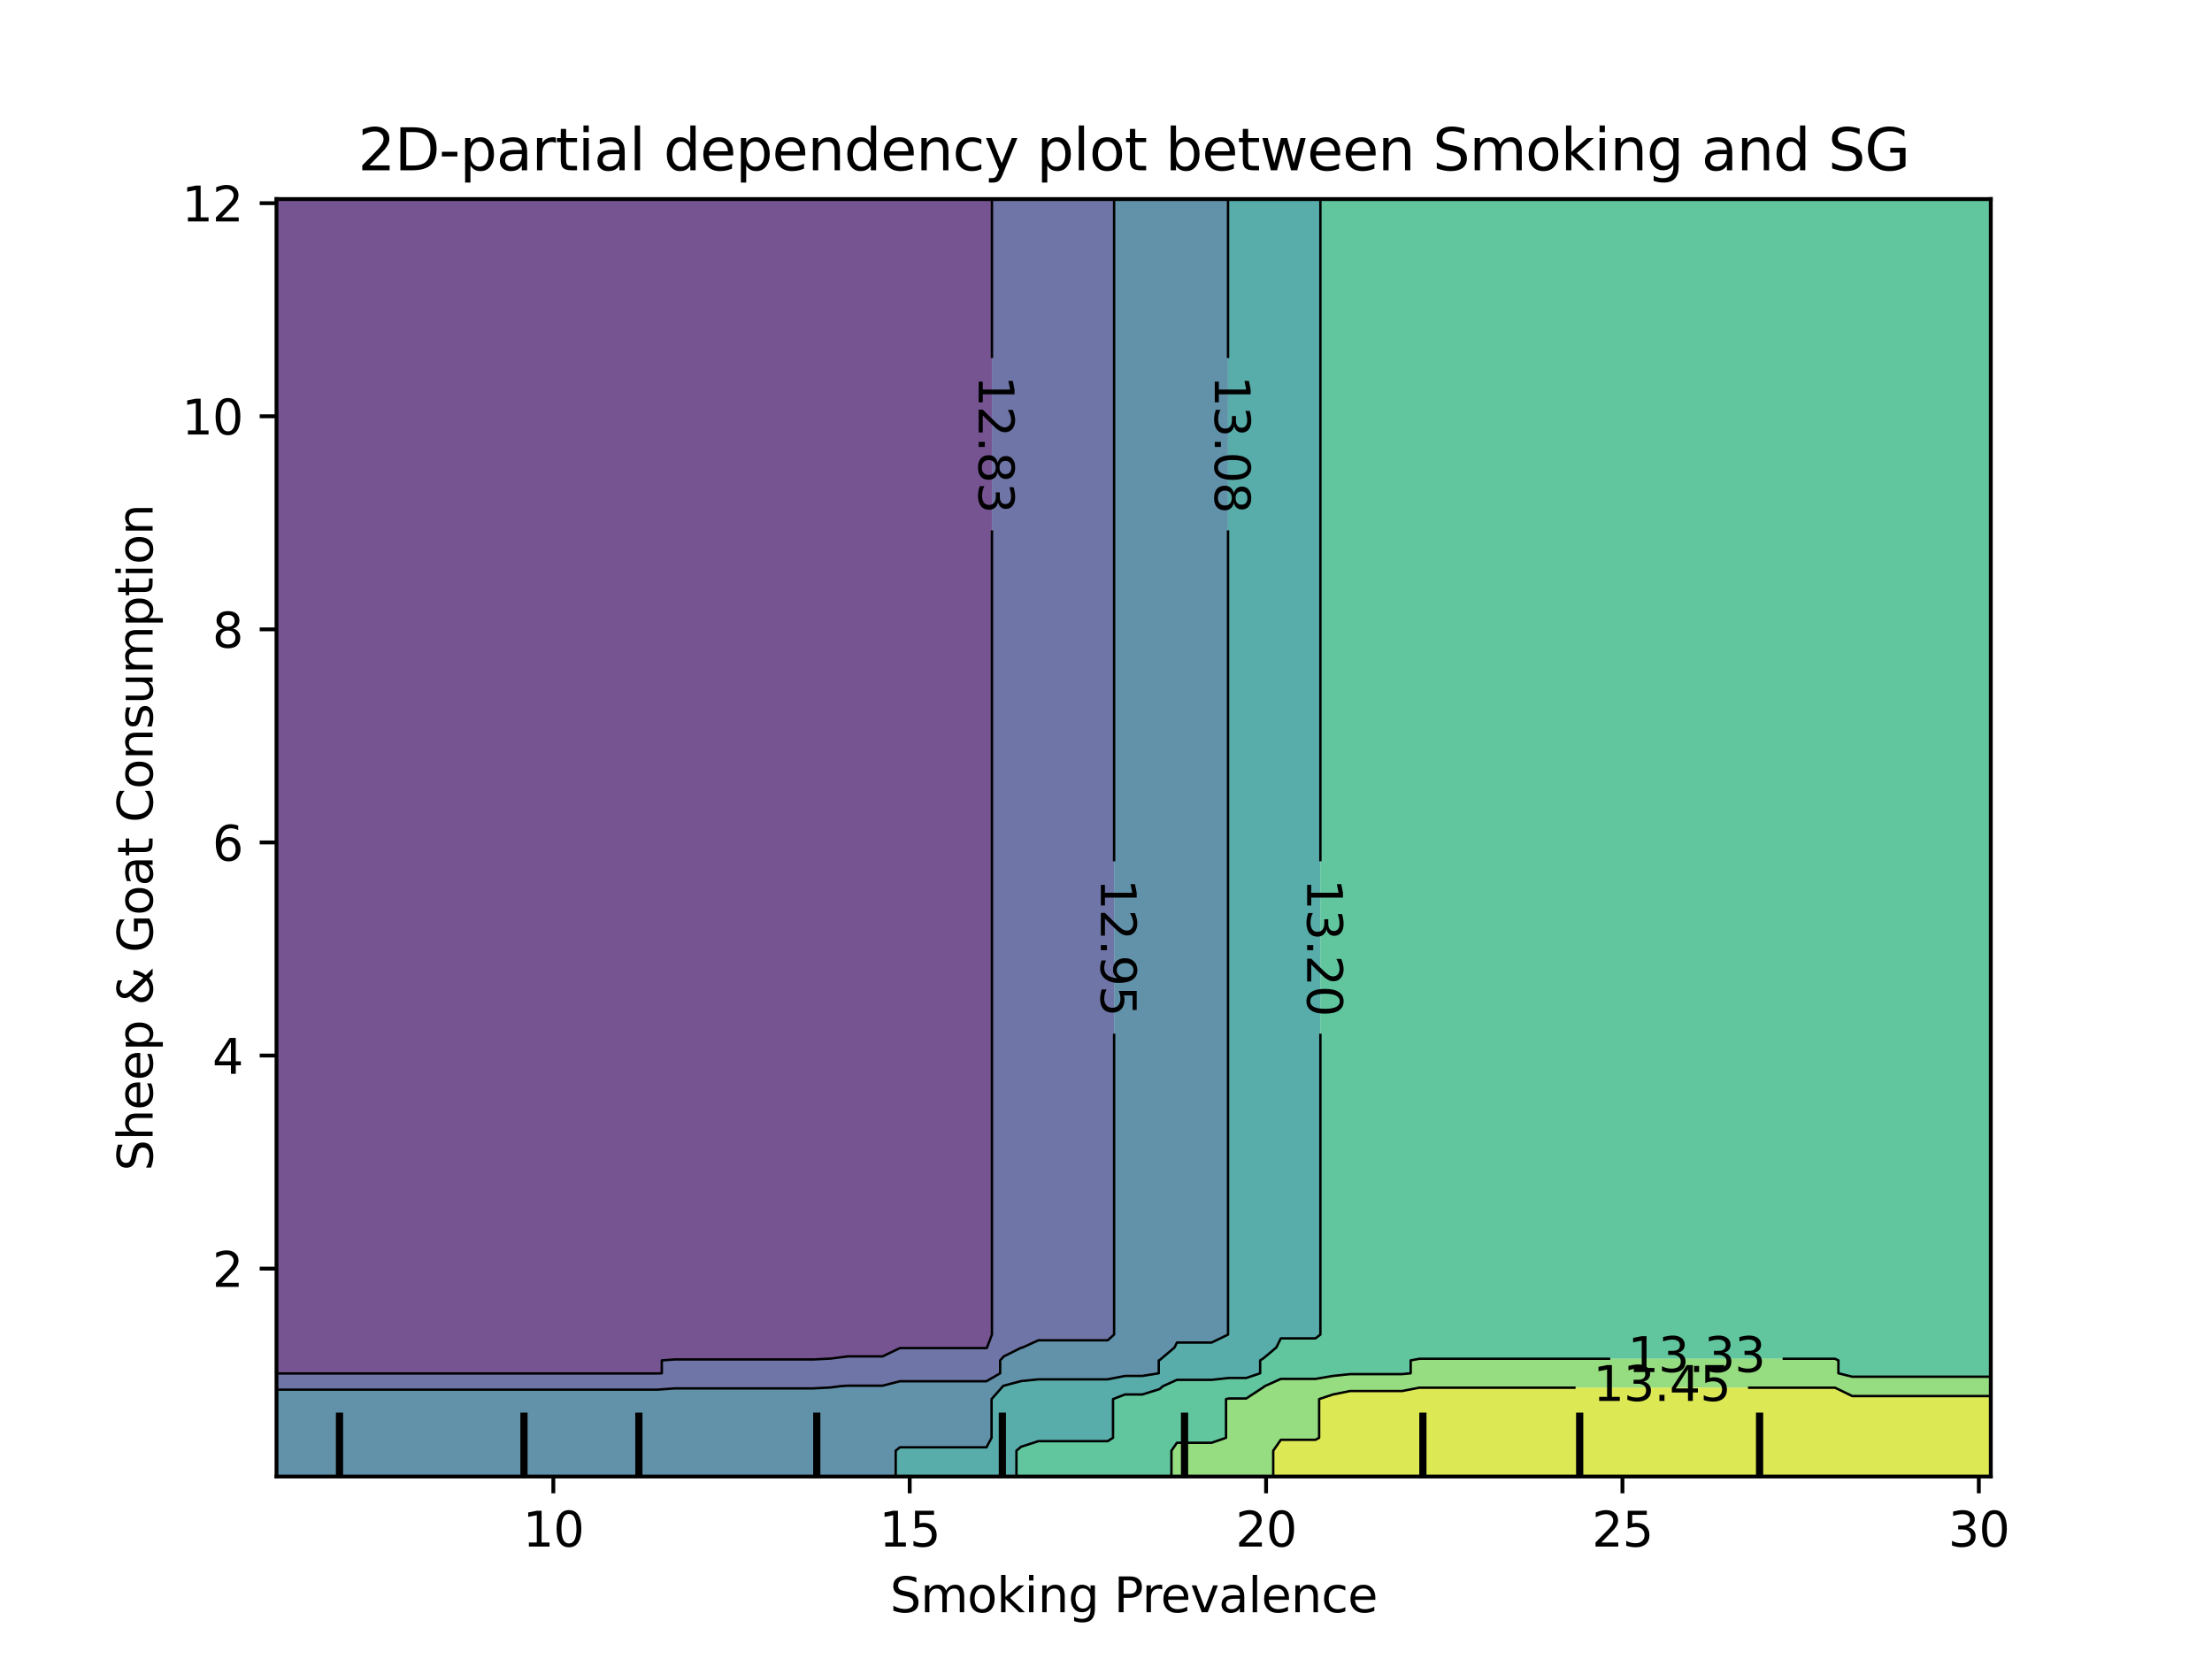 <?xml version="1.0" encoding="utf-8" standalone="no"?>
<!DOCTYPE svg PUBLIC "-//W3C//DTD SVG 1.1//EN"
  "http://www.w3.org/Graphics/SVG/1.1/DTD/svg11.dtd">
<svg xmlns:xlink="http://www.w3.org/1999/xlink" width="460.8pt" height="345.6pt" viewBox="0 0 460.8 345.6" xmlns="http://www.w3.org/2000/svg" version="1.1">
 <defs>
  <style type="text/css">*{stroke-linejoin: round; stroke-linecap: butt}</style>
 </defs>
 <g id="figure_1">
  <g id="patch_1">
   <path d="M 0 345.6 
L 460.8 345.6 
L 460.8 0 
L 0 0 
L 0 345.6 
z
" style="fill: none"/>
  </g>
  <g id="axes_1"/>
  <g id="axes_2">
   <g id="patch_2">
    <path d="M 57.6 307.584 
L 414.72 307.584 
L 414.72 41.472 
L 57.6 41.472 
L 57.6 307.584 
z
" style="fill: none"/>
   </g>
   <g id="PathCollection_1">
    <path d="M 61.207 286.115 
L 64.815 286.115 
L 68.422 286.115 
L 72.029 286.115 
L 75.636 286.115 
L 79.244 286.115 
L 82.851 286.115 
L 86.458 286.115 
L 90.065 286.115 
L 93.673 286.115 
L 97.28 286.115 
L 100.887 286.115 
L 104.495 286.115 
L 108.102 286.115 
L 111.709 286.115 
L 115.316 286.115 
L 118.924 286.115 
L 122.531 286.115 
L 126.138 286.115 
L 129.745 286.115 
L 133.353 286.115 
L 136.96 286.115 
L 137.867 286.08 
L 137.867 283.392 
L 140.567 283.199 
L 144.175 283.199 
L 147.782 283.199 
L 151.389 283.199 
L 154.996 283.199 
L 158.604 283.199 
L 162.211 283.199 
L 165.818 283.199 
L 169.425 283.199 
L 173.033 283.015 
L 176.64 282.557 
L 180.247 282.557 
L 183.855 282.557 
L 187.462 280.831 
L 191.069 280.831 
L 194.676 280.831 
L 198.284 280.831 
L 201.891 280.831 
L 205.498 280.831 
L 205.615 280.704 
L 206.639 278.016 
L 206.639 275.328 
L 206.639 272.64 
L 206.639 269.952 
L 206.639 267.264 
L 206.639 264.576 
L 206.639 261.888 
L 206.639 259.2 
L 206.639 256.512 
L 206.639 253.824 
L 206.639 251.136 
L 206.639 248.448 
L 206.639 245.76 
L 206.639 243.072 
L 206.639 240.384 
L 206.639 237.696 
L 206.639 235.008 
L 206.639 232.32 
L 206.639 229.632 
L 206.639 226.944 
L 206.639 224.256 
L 206.639 221.568 
L 206.639 218.88 
L 206.639 216.192 
L 206.639 213.504 
L 206.639 210.816 
L 206.639 208.128 
L 206.639 205.44 
L 206.639 202.752 
L 206.639 200.064 
L 206.639 197.376 
L 206.639 194.688 
L 206.639 192 
L 206.639 189.312 
L 206.639 186.624 
L 206.639 183.936 
L 206.639 181.248 
L 206.639 178.56 
L 206.639 175.872 
L 206.639 173.184 
L 206.639 170.496 
L 206.639 167.808 
L 206.639 165.12 
L 206.639 162.432 
L 206.639 159.744 
L 206.639 157.056 
L 206.639 154.368 
L 206.639 151.68 
L 206.639 148.992 
L 206.639 146.304 
L 206.639 143.616 
L 206.639 140.928 
L 206.639 138.24 
L 206.639 135.552 
L 206.639 132.864 
L 206.639 130.176 
L 206.639 127.488 
L 206.639 124.8 
L 206.639 122.112 
L 206.639 119.424 
L 206.639 116.736 
L 206.639 114.048 
L 206.639 111.36 
L 206.639 108.672 
L 206.639 105.984 
L 206.639 103.296 
L 206.639 100.608 
L 206.639 97.92 
L 206.639 95.232 
L 206.639 92.544 
L 206.639 89.856 
L 206.639 87.168 
L 206.639 84.48 
L 206.639 81.792 
L 206.639 79.104 
L 206.639 76.416 
L 206.639 73.728 
L 206.639 71.04 
L 206.639 68.352 
L 206.639 65.664 
L 206.639 62.976 
L 206.639 60.288 
L 206.639 57.6 
L 206.639 54.912 
L 206.639 52.224 
L 206.639 49.536 
L 206.639 46.848 
L 206.639 44.16 
L 206.639 41.472 
L 205.498 41.472 
L 201.891 41.472 
L 198.284 41.472 
L 194.676 41.472 
L 191.069 41.472 
L 187.462 41.472 
L 183.855 41.472 
L 180.247 41.472 
L 176.64 41.472 
L 173.033 41.472 
L 169.425 41.472 
L 165.818 41.472 
L 162.211 41.472 
L 158.604 41.472 
L 154.996 41.472 
L 151.389 41.472 
L 147.782 41.472 
L 144.175 41.472 
L 140.567 41.472 
L 136.96 41.472 
L 133.353 41.472 
L 129.745 41.472 
L 126.138 41.472 
L 122.531 41.472 
L 118.924 41.472 
L 115.316 41.472 
L 111.709 41.472 
L 108.102 41.472 
L 104.495 41.472 
L 100.887 41.472 
L 97.28 41.472 
L 93.673 41.472 
L 90.065 41.472 
L 86.458 41.472 
L 82.851 41.472 
L 79.244 41.472 
L 75.636 41.472 
L 72.029 41.472 
L 68.422 41.472 
L 64.815 41.472 
L 61.207 41.472 
L 57.6 41.472 
L 57.6 44.16 
L 57.6 46.848 
L 57.6 49.536 
L 57.6 52.224 
L 57.6 54.912 
L 57.6 57.6 
L 57.6 60.288 
L 57.6 62.976 
L 57.6 65.664 
L 57.6 68.352 
L 57.6 71.04 
L 57.6 73.728 
L 57.6 76.416 
L 57.6 79.104 
L 57.6 81.792 
L 57.6 84.48 
L 57.6 87.168 
L 57.6 89.856 
L 57.6 92.544 
L 57.6 95.232 
L 57.6 97.92 
L 57.6 100.608 
L 57.6 103.296 
L 57.6 105.984 
L 57.6 108.672 
L 57.6 111.36 
L 57.6 114.048 
L 57.6 116.736 
L 57.6 119.424 
L 57.6 122.112 
L 57.6 124.8 
L 57.6 127.488 
L 57.6 130.176 
L 57.6 132.864 
L 57.6 135.552 
L 57.6 138.24 
L 57.6 140.928 
L 57.6 143.616 
L 57.6 146.304 
L 57.6 148.992 
L 57.6 151.68 
L 57.6 154.368 
L 57.6 157.056 
L 57.6 159.744 
L 57.6 162.432 
L 57.6 165.12 
L 57.6 167.808 
L 57.6 170.496 
L 57.6 173.184 
L 57.6 175.872 
L 57.6 178.56 
L 57.6 181.248 
L 57.6 183.936 
L 57.6 186.624 
L 57.6 189.312 
L 57.6 192 
L 57.6 194.688 
L 57.6 197.376 
L 57.6 200.064 
L 57.6 202.752 
L 57.6 205.44 
L 57.6 208.128 
L 57.6 210.816 
L 57.6 213.504 
L 57.6 216.192 
L 57.6 218.88 
L 57.6 221.568 
L 57.6 224.256 
L 57.6 226.944 
L 57.6 229.632 
L 57.6 232.32 
L 57.6 235.008 
L 57.6 237.696 
L 57.6 240.384 
L 57.6 243.072 
L 57.6 245.76 
L 57.6 248.448 
L 57.6 251.136 
L 57.6 253.824 
L 57.6 256.512 
L 57.6 259.2 
L 57.6 261.888 
L 57.6 264.576 
L 57.6 267.264 
L 57.6 269.952 
L 57.6 272.64 
L 57.6 275.328 
L 57.6 278.016 
L 57.6 280.704 
L 57.6 283.392 
L 57.6 286.08 
L 57.6 286.115 
z
" clip-path="url(#p5ff1178efe)" style="fill: #481b6d; fill-opacity: 0.75"/>
   </g>
   <g id="PathCollection_2">
    <path d="M 61.207 289.494 
L 64.815 289.494 
L 68.422 289.494 
L 72.029 289.494 
L 75.636 289.494 
L 79.244 289.494 
L 82.851 289.494 
L 86.458 289.494 
L 90.065 289.494 
L 93.673 289.494 
L 97.28 289.494 
L 100.887 289.494 
L 104.495 289.494 
L 108.102 289.494 
L 111.709 289.494 
L 115.316 289.494 
L 118.924 289.494 
L 122.531 289.494 
L 126.138 289.494 
L 129.745 289.494 
L 133.353 289.494 
L 136.96 289.494 
L 140.567 289.226 
L 144.175 289.226 
L 147.782 289.226 
L 151.389 289.226 
L 154.996 289.226 
L 158.604 289.226 
L 162.211 289.226 
L 165.818 289.226 
L 169.425 289.226 
L 173.033 289.036 
L 175.063 288.768 
L 176.64 288.661 
L 180.247 288.661 
L 183.855 288.661 
L 187.462 287.742 
L 191.069 287.742 
L 194.676 287.742 
L 198.284 287.742 
L 201.891 287.742 
L 205.498 287.742 
L 208.35 286.08 
L 208.35 283.392 
L 209.105 282.566 
L 212.713 280.763 
L 213.026 280.704 
L 216.32 279.207 
L 219.927 279.207 
L 223.535 279.207 
L 227.142 279.207 
L 230.749 279.207 
L 232.089 278.016 
L 232.089 275.328 
L 232.089 272.64 
L 232.089 269.952 
L 232.089 267.264 
L 232.089 264.576 
L 232.089 261.888 
L 232.089 259.2 
L 232.089 256.512 
L 232.089 253.824 
L 232.089 251.136 
L 232.089 248.448 
L 232.089 245.76 
L 232.089 243.072 
L 232.089 240.384 
L 232.089 237.696 
L 232.089 235.008 
L 232.089 232.32 
L 232.089 229.632 
L 232.089 226.944 
L 232.089 224.256 
L 232.089 221.568 
L 232.089 218.88 
L 232.089 216.192 
L 232.089 213.504 
L 232.089 210.816 
L 232.089 208.128 
L 232.089 205.44 
L 232.089 202.752 
L 232.089 200.064 
L 232.089 197.376 
L 232.089 194.688 
L 232.089 192 
L 232.089 189.312 
L 232.089 186.624 
L 232.089 183.936 
L 232.089 181.248 
L 232.089 178.56 
L 232.089 175.872 
L 232.089 173.184 
L 232.089 170.496 
L 232.089 167.808 
L 232.089 165.12 
L 232.089 162.432 
L 232.089 159.744 
L 232.089 157.056 
L 232.089 154.368 
L 232.089 151.68 
L 232.089 148.992 
L 232.089 146.304 
L 232.089 143.616 
L 232.089 140.928 
L 232.089 138.24 
L 232.089 135.552 
L 232.089 132.864 
L 232.089 130.176 
L 232.089 127.488 
L 232.089 124.8 
L 232.089 122.112 
L 232.089 119.424 
L 232.089 116.736 
L 232.089 114.048 
L 232.089 111.36 
L 232.089 108.672 
L 232.089 105.984 
L 232.089 103.296 
L 232.089 100.608 
L 232.089 97.92 
L 232.089 95.232 
L 232.089 92.544 
L 232.089 89.856 
L 232.089 87.168 
L 232.089 84.48 
L 232.089 81.792 
L 232.089 79.104 
L 232.089 76.416 
L 232.089 73.728 
L 232.089 71.04 
L 232.089 68.352 
L 232.089 65.664 
L 232.089 62.976 
L 232.089 60.288 
L 232.089 57.6 
L 232.089 54.912 
L 232.089 52.224 
L 232.089 49.536 
L 232.089 46.848 
L 232.089 44.16 
L 232.089 41.472 
L 230.749 41.472 
L 227.142 41.472 
L 223.535 41.472 
L 219.927 41.472 
L 216.32 41.472 
L 212.713 41.472 
L 209.105 41.472 
L 206.639 41.472 
L 206.639 44.16 
L 206.639 46.848 
L 206.639 49.536 
L 206.639 52.224 
L 206.639 54.912 
L 206.639 57.6 
L 206.639 60.288 
L 206.639 62.976 
L 206.639 65.664 
L 206.639 68.352 
L 206.639 71.04 
L 206.639 73.728 
L 206.639 76.416 
L 206.639 79.104 
L 206.639 81.792 
L 206.639 84.48 
L 206.639 87.168 
L 206.639 89.856 
L 206.639 92.544 
L 206.639 95.232 
L 206.639 97.92 
L 206.639 100.608 
L 206.639 103.296 
L 206.639 105.984 
L 206.639 108.672 
L 206.639 111.36 
L 206.639 114.048 
L 206.639 116.736 
L 206.639 119.424 
L 206.639 122.112 
L 206.639 124.8 
L 206.639 127.488 
L 206.639 130.176 
L 206.639 132.864 
L 206.639 135.552 
L 206.639 138.24 
L 206.639 140.928 
L 206.639 143.616 
L 206.639 146.304 
L 206.639 148.992 
L 206.639 151.68 
L 206.639 154.368 
L 206.639 157.056 
L 206.639 159.744 
L 206.639 162.432 
L 206.639 165.12 
L 206.639 167.808 
L 206.639 170.496 
L 206.639 173.184 
L 206.639 175.872 
L 206.639 178.56 
L 206.639 181.248 
L 206.639 183.936 
L 206.639 186.624 
L 206.639 189.312 
L 206.639 192 
L 206.639 194.688 
L 206.639 197.376 
L 206.639 200.064 
L 206.639 202.752 
L 206.639 205.44 
L 206.639 208.128 
L 206.639 210.816 
L 206.639 213.504 
L 206.639 216.192 
L 206.639 218.88 
L 206.639 221.568 
L 206.639 224.256 
L 206.639 226.944 
L 206.639 229.632 
L 206.639 232.32 
L 206.639 235.008 
L 206.639 237.696 
L 206.639 240.384 
L 206.639 243.072 
L 206.639 245.76 
L 206.639 248.448 
L 206.639 251.136 
L 206.639 253.824 
L 206.639 256.512 
L 206.639 259.2 
L 206.639 261.888 
L 206.639 264.576 
L 206.639 267.264 
L 206.639 269.952 
L 206.639 272.64 
L 206.639 275.328 
L 206.639 278.016 
L 205.615 280.704 
L 205.498 280.831 
L 201.891 280.831 
L 198.284 280.831 
L 194.676 280.831 
L 191.069 280.831 
L 187.462 280.831 
L 183.855 282.557 
L 180.247 282.557 
L 176.64 282.557 
L 173.033 283.015 
L 169.425 283.199 
L 165.818 283.199 
L 162.211 283.199 
L 158.604 283.199 
L 154.996 283.199 
L 151.389 283.199 
L 147.782 283.199 
L 144.175 283.199 
L 140.567 283.199 
L 137.867 283.392 
L 137.867 286.08 
L 136.96 286.115 
L 133.353 286.115 
L 129.745 286.115 
L 126.138 286.115 
L 122.531 286.115 
L 118.924 286.115 
L 115.316 286.115 
L 111.709 286.115 
L 108.102 286.115 
L 104.495 286.115 
L 100.887 286.115 
L 97.28 286.115 
L 93.673 286.115 
L 90.065 286.115 
L 86.458 286.115 
L 82.851 286.115 
L 79.244 286.115 
L 75.636 286.115 
L 72.029 286.115 
L 68.422 286.115 
L 64.815 286.115 
L 61.207 286.115 
L 57.6 286.115 
L 57.6 288.768 
L 57.6 289.494 
z
" clip-path="url(#p5ff1178efe)" style="fill: #3f4788; fill-opacity: 0.75"/>
   </g>
   <g id="PathCollection_3">
    <path d="M 61.207 307.584 
L 64.815 307.584 
L 68.422 307.584 
L 72.029 307.584 
L 75.636 307.584 
L 79.244 307.584 
L 82.851 307.584 
L 86.458 307.584 
L 90.065 307.584 
L 93.673 307.584 
L 97.28 307.584 
L 100.887 307.584 
L 104.495 307.584 
L 108.102 307.584 
L 111.709 307.584 
L 115.316 307.584 
L 118.924 307.584 
L 122.531 307.584 
L 126.138 307.584 
L 129.745 307.584 
L 133.353 307.584 
L 136.96 307.584 
L 140.567 307.584 
L 144.175 307.584 
L 147.782 307.584 
L 151.389 307.584 
L 154.996 307.584 
L 158.604 307.584 
L 162.211 307.584 
L 165.818 307.584 
L 169.425 307.584 
L 173.033 307.584 
L 176.64 307.584 
L 180.247 307.584 
L 183.855 307.584 
L 186.591 307.584 
L 186.591 304.896 
L 186.591 302.208 
L 187.462 301.5 
L 191.069 301.5 
L 194.676 301.5 
L 198.284 301.5 
L 201.891 301.5 
L 205.498 301.5 
L 206.562 299.52 
L 206.562 296.832 
L 206.562 294.144 
L 206.562 291.456 
L 208.93 288.768 
L 209.105 288.666 
L 212.713 287.706 
L 216.32 287.342 
L 219.927 287.342 
L 223.535 287.342 
L 227.142 287.342 
L 230.749 287.342 
L 234.356 286.63 
L 237.964 286.63 
L 241.391 286.08 
L 241.391 283.392 
L 241.571 283.338 
L 244.674 280.704 
L 245.178 279.678 
L 248.785 279.678 
L 252.393 279.678 
L 255.822 278.016 
L 255.822 275.328 
L 255.822 272.64 
L 255.822 269.952 
L 255.822 267.264 
L 255.822 264.576 
L 255.822 261.888 
L 255.822 259.2 
L 255.822 256.512 
L 255.822 253.824 
L 255.822 251.136 
L 255.822 248.448 
L 255.822 245.76 
L 255.822 243.072 
L 255.822 240.384 
L 255.822 237.696 
L 255.822 235.008 
L 255.822 232.32 
L 255.822 229.632 
L 255.822 226.944 
L 255.822 224.256 
L 255.822 221.568 
L 255.822 218.88 
L 255.822 216.192 
L 255.822 213.504 
L 255.822 210.816 
L 255.822 208.128 
L 255.822 205.44 
L 255.822 202.752 
L 255.822 200.064 
L 255.822 197.376 
L 255.822 194.688 
L 255.822 192 
L 255.822 189.312 
L 255.822 186.624 
L 255.822 183.936 
L 255.822 181.248 
L 255.822 178.56 
L 255.822 175.872 
L 255.822 173.184 
L 255.822 170.496 
L 255.822 167.808 
L 255.822 165.12 
L 255.822 162.432 
L 255.822 159.744 
L 255.822 157.056 
L 255.822 154.368 
L 255.822 151.68 
L 255.822 148.992 
L 255.822 146.304 
L 255.822 143.616 
L 255.822 140.928 
L 255.822 138.24 
L 255.822 135.552 
L 255.822 132.864 
L 255.822 130.176 
L 255.822 127.488 
L 255.822 124.8 
L 255.822 122.112 
L 255.822 119.424 
L 255.822 116.736 
L 255.822 114.048 
L 255.822 111.36 
L 255.822 108.672 
L 255.822 105.984 
L 255.822 103.296 
L 255.822 100.608 
L 255.822 97.92 
L 255.822 95.232 
L 255.822 92.544 
L 255.822 89.856 
L 255.822 87.168 
L 255.822 84.48 
L 255.822 81.792 
L 255.822 79.104 
L 255.822 76.416 
L 255.822 73.728 
L 255.822 71.04 
L 255.822 68.352 
L 255.822 65.664 
L 255.822 62.976 
L 255.822 60.288 
L 255.822 57.6 
L 255.822 54.912 
L 255.822 52.224 
L 255.822 49.536 
L 255.822 46.848 
L 255.822 44.16 
L 255.822 41.472 
L 252.393 41.472 
L 248.785 41.472 
L 245.178 41.472 
L 241.571 41.472 
L 237.964 41.472 
L 234.356 41.472 
L 232.089 41.472 
L 232.089 44.16 
L 232.089 46.848 
L 232.089 49.536 
L 232.089 52.224 
L 232.089 54.912 
L 232.089 57.6 
L 232.089 60.288 
L 232.089 62.976 
L 232.089 65.664 
L 232.089 68.352 
L 232.089 71.04 
L 232.089 73.728 
L 232.089 76.416 
L 232.089 79.104 
L 232.089 81.792 
L 232.089 84.48 
L 232.089 87.168 
L 232.089 89.856 
L 232.089 92.544 
L 232.089 95.232 
L 232.089 97.92 
L 232.089 100.608 
L 232.089 103.296 
L 232.089 105.984 
L 232.089 108.672 
L 232.089 111.36 
L 232.089 114.048 
L 232.089 116.736 
L 232.089 119.424 
L 232.089 122.112 
L 232.089 124.8 
L 232.089 127.488 
L 232.089 130.176 
L 232.089 132.864 
L 232.089 135.552 
L 232.089 138.24 
L 232.089 140.928 
L 232.089 143.616 
L 232.089 146.304 
L 232.089 148.992 
L 232.089 151.68 
L 232.089 154.368 
L 232.089 157.056 
L 232.089 159.744 
L 232.089 162.432 
L 232.089 165.12 
L 232.089 167.808 
L 232.089 170.496 
L 232.089 173.184 
L 232.089 175.872 
L 232.089 178.56 
L 232.089 181.248 
L 232.089 183.936 
L 232.089 186.624 
L 232.089 189.312 
L 232.089 192 
L 232.089 194.688 
L 232.089 197.376 
L 232.089 200.064 
L 232.089 202.752 
L 232.089 205.44 
L 232.089 208.128 
L 232.089 210.816 
L 232.089 213.504 
L 232.089 216.192 
L 232.089 218.88 
L 232.089 221.568 
L 232.089 224.256 
L 232.089 226.944 
L 232.089 229.632 
L 232.089 232.32 
L 232.089 235.008 
L 232.089 237.696 
L 232.089 240.384 
L 232.089 243.072 
L 232.089 245.76 
L 232.089 248.448 
L 232.089 251.136 
L 232.089 253.824 
L 232.089 256.512 
L 232.089 259.2 
L 232.089 261.888 
L 232.089 264.576 
L 232.089 267.264 
L 232.089 269.952 
L 232.089 272.64 
L 232.089 275.328 
L 232.089 278.016 
L 230.749 279.207 
L 227.142 279.207 
L 223.535 279.207 
L 219.927 279.207 
L 216.32 279.207 
L 213.026 280.704 
L 212.713 280.763 
L 209.105 282.566 
L 208.35 283.392 
L 208.35 286.08 
L 205.498 287.742 
L 201.891 287.742 
L 198.284 287.742 
L 194.676 287.742 
L 191.069 287.742 
L 187.462 287.742 
L 183.855 288.661 
L 180.247 288.661 
L 176.64 288.661 
L 175.063 288.768 
L 173.033 289.036 
L 169.425 289.226 
L 165.818 289.226 
L 162.211 289.226 
L 158.604 289.226 
L 154.996 289.226 
L 151.389 289.226 
L 147.782 289.226 
L 144.175 289.226 
L 140.567 289.226 
L 136.96 289.494 
L 133.353 289.494 
L 129.745 289.494 
L 126.138 289.494 
L 122.531 289.494 
L 118.924 289.494 
L 115.316 289.494 
L 111.709 289.494 
L 108.102 289.494 
L 104.495 289.494 
L 100.887 289.494 
L 97.28 289.494 
L 93.673 289.494 
L 90.065 289.494 
L 86.458 289.494 
L 82.851 289.494 
L 79.244 289.494 
L 75.636 289.494 
L 72.029 289.494 
L 68.422 289.494 
L 64.815 289.494 
L 61.207 289.494 
L 57.6 289.494 
L 57.6 291.456 
L 57.6 294.144 
L 57.6 296.832 
L 57.6 299.52 
L 57.6 302.208 
L 57.6 304.896 
L 57.6 307.584 
z
" clip-path="url(#p5ff1178efe)" style="fill: #2e6e8e; fill-opacity: 0.75"/>
   </g>
   <g id="PathCollection_4">
    <path d="M 187.462 307.584 
L 191.069 307.584 
L 194.676 307.584 
L 198.284 307.584 
L 201.891 307.584 
L 205.498 307.584 
L 209.105 307.584 
L 211.743 307.584 
L 211.743 304.896 
L 211.743 302.208 
L 212.713 301.385 
L 216.32 300.222 
L 219.927 300.222 
L 223.535 300.222 
L 227.142 300.222 
L 230.749 300.222 
L 231.862 299.52 
L 231.862 296.832 
L 231.862 294.144 
L 231.862 291.456 
L 234.356 290.497 
L 237.964 290.497 
L 241.571 289.37 
L 242.255 288.768 
L 245.178 287.447 
L 248.785 287.447 
L 252.393 287.447 
L 256 287.058 
L 259.607 287.058 
L 262.515 286.08 
L 262.515 283.392 
L 263.215 282.95 
L 265.881 280.704 
L 266.822 278.805 
L 270.429 278.805 
L 274.036 278.805 
L 275.06 278.016 
L 275.06 275.328 
L 275.06 272.64 
L 275.06 269.952 
L 275.06 267.264 
L 275.06 264.576 
L 275.06 261.888 
L 275.06 259.2 
L 275.06 256.512 
L 275.06 253.824 
L 275.06 251.136 
L 275.06 248.448 
L 275.06 245.76 
L 275.06 243.072 
L 275.06 240.384 
L 275.06 237.696 
L 275.06 235.008 
L 275.06 232.32 
L 275.06 229.632 
L 275.06 226.944 
L 275.06 224.256 
L 275.06 221.568 
L 275.06 218.88 
L 275.06 216.192 
L 275.06 213.504 
L 275.06 210.816 
L 275.06 208.128 
L 275.06 205.44 
L 275.06 202.752 
L 275.06 200.064 
L 275.06 197.376 
L 275.06 194.688 
L 275.06 192 
L 275.06 189.312 
L 275.06 186.624 
L 275.06 183.936 
L 275.06 181.248 
L 275.06 178.56 
L 275.06 175.872 
L 275.06 173.184 
L 275.06 170.496 
L 275.06 167.808 
L 275.06 165.12 
L 275.06 162.432 
L 275.06 159.744 
L 275.06 157.056 
L 275.06 154.368 
L 275.06 151.68 
L 275.06 148.992 
L 275.06 146.304 
L 275.06 143.616 
L 275.06 140.928 
L 275.06 138.24 
L 275.06 135.552 
L 275.06 132.864 
L 275.06 130.176 
L 275.06 127.488 
L 275.06 124.8 
L 275.06 122.112 
L 275.06 119.424 
L 275.06 116.736 
L 275.06 114.048 
L 275.06 111.36 
L 275.06 108.672 
L 275.06 105.984 
L 275.06 103.296 
L 275.06 100.608 
L 275.06 97.92 
L 275.06 95.232 
L 275.06 92.544 
L 275.06 89.856 
L 275.06 87.168 
L 275.06 84.48 
L 275.06 81.792 
L 275.06 79.104 
L 275.06 76.416 
L 275.06 73.728 
L 275.06 71.04 
L 275.06 68.352 
L 275.06 65.664 
L 275.06 62.976 
L 275.06 60.288 
L 275.06 57.6 
L 275.06 54.912 
L 275.06 52.224 
L 275.06 49.536 
L 275.06 46.848 
L 275.06 44.16 
L 275.06 41.472 
L 274.036 41.472 
L 270.429 41.472 
L 266.822 41.472 
L 263.215 41.472 
L 259.607 41.472 
L 256 41.472 
L 255.822 41.472 
L 255.822 44.16 
L 255.822 46.848 
L 255.822 49.536 
L 255.822 52.224 
L 255.822 54.912 
L 255.822 57.6 
L 255.822 60.288 
L 255.822 62.976 
L 255.822 65.664 
L 255.822 68.352 
L 255.822 71.04 
L 255.822 73.728 
L 255.822 76.416 
L 255.822 79.104 
L 255.822 81.792 
L 255.822 84.48 
L 255.822 87.168 
L 255.822 89.856 
L 255.822 92.544 
L 255.822 95.232 
L 255.822 97.92 
L 255.822 100.608 
L 255.822 103.296 
L 255.822 105.984 
L 255.822 108.672 
L 255.822 111.36 
L 255.822 114.048 
L 255.822 116.736 
L 255.822 119.424 
L 255.822 122.112 
L 255.822 124.8 
L 255.822 127.488 
L 255.822 130.176 
L 255.822 132.864 
L 255.822 135.552 
L 255.822 138.24 
L 255.822 140.928 
L 255.822 143.616 
L 255.822 146.304 
L 255.822 148.992 
L 255.822 151.68 
L 255.822 154.368 
L 255.822 157.056 
L 255.822 159.744 
L 255.822 162.432 
L 255.822 165.12 
L 255.822 167.808 
L 255.822 170.496 
L 255.822 173.184 
L 255.822 175.872 
L 255.822 178.56 
L 255.822 181.248 
L 255.822 183.936 
L 255.822 186.624 
L 255.822 189.312 
L 255.822 192 
L 255.822 194.688 
L 255.822 197.376 
L 255.822 200.064 
L 255.822 202.752 
L 255.822 205.44 
L 255.822 208.128 
L 255.822 210.816 
L 255.822 213.504 
L 255.822 216.192 
L 255.822 218.88 
L 255.822 221.568 
L 255.822 224.256 
L 255.822 226.944 
L 255.822 229.632 
L 255.822 232.32 
L 255.822 235.008 
L 255.822 237.696 
L 255.822 240.384 
L 255.822 243.072 
L 255.822 245.76 
L 255.822 248.448 
L 255.822 251.136 
L 255.822 253.824 
L 255.822 256.512 
L 255.822 259.2 
L 255.822 261.888 
L 255.822 264.576 
L 255.822 267.264 
L 255.822 269.952 
L 255.822 272.64 
L 255.822 275.328 
L 255.822 278.016 
L 252.393 279.678 
L 248.785 279.678 
L 245.178 279.678 
L 244.674 280.704 
L 241.571 283.338 
L 241.391 283.392 
L 241.391 286.08 
L 237.964 286.63 
L 234.356 286.63 
L 230.749 287.342 
L 227.142 287.342 
L 223.535 287.342 
L 219.927 287.342 
L 216.32 287.342 
L 212.713 287.706 
L 209.105 288.666 
L 208.93 288.768 
L 206.562 291.456 
L 206.562 294.144 
L 206.562 296.832 
L 206.562 299.52 
L 205.498 301.5 
L 201.891 301.5 
L 198.284 301.5 
L 194.676 301.5 
L 191.069 301.5 
L 187.462 301.5 
L 186.591 302.208 
L 186.591 304.896 
L 186.591 307.584 
z
" clip-path="url(#p5ff1178efe)" style="fill: #21908d; fill-opacity: 0.75"/>
   </g>
   <g id="PathCollection_5">
    <path d="M 212.713 307.584 
L 216.32 307.584 
L 219.927 307.584 
L 223.535 307.584 
L 227.142 307.584 
L 230.749 307.584 
L 234.356 307.584 
L 237.964 307.584 
L 241.571 307.584 
L 244.033 307.584 
L 244.033 304.896 
L 244.033 302.208 
L 245.178 300.556 
L 248.785 300.556 
L 252.393 300.556 
L 255.406 299.52 
L 255.406 296.832 
L 255.406 294.144 
L 255.406 291.456 
L 256 291.332 
L 259.607 291.332 
L 263.215 288.968 
L 263.444 288.768 
L 266.822 287.253 
L 270.429 287.253 
L 274.036 287.253 
L 277.644 286.635 
L 281.251 286.258 
L 284.858 286.258 
L 288.465 286.258 
L 292.073 286.258 
L 293.872 286.08 
L 293.872 283.392 
L 295.68 283.056 
L 299.287 283.056 
L 302.895 283.056 
L 306.502 283.056 
L 310.109 283.056 
L 313.716 283.056 
L 317.324 283.056 
L 320.931 283.056 
L 324.538 283.056 
L 328.145 283.056 
L 331.753 283.056 
L 335.36 283.056 
L 338.967 283.056 
L 342.575 283.056 
L 346.182 283.056 
L 349.789 283.056 
L 353.396 283.056 
L 357.004 283.056 
L 360.611 283.056 
L 364.218 283.056 
L 367.825 283.056 
L 371.433 283.056 
L 375.04 283.056 
L 378.647 283.056 
L 382.255 283.056 
L 382.975 283.392 
L 382.975 286.08 
L 385.862 286.798 
L 389.469 286.798 
L 393.076 286.798 
L 396.684 286.798 
L 400.291 286.798 
L 403.898 286.798 
L 407.505 286.798 
L 411.113 286.798 
L 414.72 286.798 
L 414.72 286.08 
L 414.72 283.392 
L 414.72 280.704 
L 414.72 278.016 
L 414.72 275.328 
L 414.72 272.64 
L 414.72 269.952 
L 414.72 267.264 
L 414.72 264.576 
L 414.72 261.888 
L 414.72 259.2 
L 414.72 256.512 
L 414.72 253.824 
L 414.72 251.136 
L 414.72 248.448 
L 414.72 245.76 
L 414.72 243.072 
L 414.72 240.384 
L 414.72 237.696 
L 414.72 235.008 
L 414.72 232.32 
L 414.72 229.632 
L 414.72 226.944 
L 414.72 224.256 
L 414.72 221.568 
L 414.72 218.88 
L 414.72 216.192 
L 414.72 213.504 
L 414.72 210.816 
L 414.72 208.128 
L 414.72 205.44 
L 414.72 202.752 
L 414.72 200.064 
L 414.72 197.376 
L 414.72 194.688 
L 414.72 192 
L 414.72 189.312 
L 414.72 186.624 
L 414.72 183.936 
L 414.72 181.248 
L 414.72 178.56 
L 414.72 175.872 
L 414.72 173.184 
L 414.72 170.496 
L 414.72 167.808 
L 414.72 165.12 
L 414.72 162.432 
L 414.72 159.744 
L 414.72 157.056 
L 414.72 154.368 
L 414.72 151.68 
L 414.72 148.992 
L 414.72 146.304 
L 414.72 143.616 
L 414.72 140.928 
L 414.72 138.24 
L 414.72 135.552 
L 414.72 132.864 
L 414.72 130.176 
L 414.72 127.488 
L 414.72 124.8 
L 414.72 122.112 
L 414.72 119.424 
L 414.72 116.736 
L 414.72 114.048 
L 414.72 111.36 
L 414.72 108.672 
L 414.72 105.984 
L 414.72 103.296 
L 414.72 100.608 
L 414.72 97.92 
L 414.72 95.232 
L 414.72 92.544 
L 414.72 89.856 
L 414.72 87.168 
L 414.72 84.48 
L 414.72 81.792 
L 414.72 79.104 
L 414.72 76.416 
L 414.72 73.728 
L 414.72 71.04 
L 414.72 68.352 
L 414.72 65.664 
L 414.72 62.976 
L 414.72 60.288 
L 414.72 57.6 
L 414.72 54.912 
L 414.72 52.224 
L 414.72 49.536 
L 414.72 46.848 
L 414.72 44.16 
L 414.72 41.472 
L 411.113 41.472 
L 407.505 41.472 
L 403.898 41.472 
L 400.291 41.472 
L 396.684 41.472 
L 393.076 41.472 
L 389.469 41.472 
L 385.862 41.472 
L 382.255 41.472 
L 378.647 41.472 
L 375.04 41.472 
L 371.433 41.472 
L 367.825 41.472 
L 364.218 41.472 
L 360.611 41.472 
L 357.004 41.472 
L 353.396 41.472 
L 349.789 41.472 
L 346.182 41.472 
L 342.575 41.472 
L 338.967 41.472 
L 335.36 41.472 
L 331.753 41.472 
L 328.145 41.472 
L 324.538 41.472 
L 320.931 41.472 
L 317.324 41.472 
L 313.716 41.472 
L 310.109 41.472 
L 306.502 41.472 
L 302.895 41.472 
L 299.287 41.472 
L 295.68 41.472 
L 292.073 41.472 
L 288.465 41.472 
L 284.858 41.472 
L 281.251 41.472 
L 277.644 41.472 
L 275.06 41.472 
L 275.06 44.16 
L 275.06 46.848 
L 275.06 49.536 
L 275.06 52.224 
L 275.06 54.912 
L 275.06 57.6 
L 275.06 60.288 
L 275.06 62.976 
L 275.06 65.664 
L 275.06 68.352 
L 275.06 71.04 
L 275.06 73.728 
L 275.06 76.416 
L 275.06 79.104 
L 275.06 81.792 
L 275.06 84.48 
L 275.06 87.168 
L 275.06 89.856 
L 275.06 92.544 
L 275.06 95.232 
L 275.06 97.92 
L 275.06 100.608 
L 275.06 103.296 
L 275.06 105.984 
L 275.06 108.672 
L 275.06 111.36 
L 275.06 114.048 
L 275.06 116.736 
L 275.06 119.424 
L 275.06 122.112 
L 275.06 124.8 
L 275.06 127.488 
L 275.06 130.176 
L 275.06 132.864 
L 275.06 135.552 
L 275.06 138.24 
L 275.06 140.928 
L 275.06 143.616 
L 275.06 146.304 
L 275.06 148.992 
L 275.06 151.68 
L 275.06 154.368 
L 275.06 157.056 
L 275.06 159.744 
L 275.06 162.432 
L 275.06 165.12 
L 275.06 167.808 
L 275.06 170.496 
L 275.06 173.184 
L 275.06 175.872 
L 275.06 178.56 
L 275.06 181.248 
L 275.06 183.936 
L 275.06 186.624 
L 275.06 189.312 
L 275.06 192 
L 275.06 194.688 
L 275.06 197.376 
L 275.06 200.064 
L 275.06 202.752 
L 275.06 205.44 
L 275.06 208.128 
L 275.06 210.816 
L 275.06 213.504 
L 275.06 216.192 
L 275.06 218.88 
L 275.06 221.568 
L 275.06 224.256 
L 275.06 226.944 
L 275.06 229.632 
L 275.06 232.32 
L 275.06 235.008 
L 275.06 237.696 
L 275.06 240.384 
L 275.06 243.072 
L 275.06 245.76 
L 275.06 248.448 
L 275.06 251.136 
L 275.06 253.824 
L 275.06 256.512 
L 275.06 259.2 
L 275.06 261.888 
L 275.06 264.576 
L 275.06 267.264 
L 275.06 269.952 
L 275.06 272.64 
L 275.06 275.328 
L 275.06 278.016 
L 274.036 278.805 
L 270.429 278.805 
L 266.822 278.805 
L 265.881 280.704 
L 263.215 282.95 
L 262.515 283.392 
L 262.515 286.08 
L 259.607 287.058 
L 256 287.058 
L 252.393 287.447 
L 248.785 287.447 
L 245.178 287.447 
L 242.255 288.768 
L 241.571 289.37 
L 237.964 290.497 
L 234.356 290.497 
L 231.862 291.456 
L 231.862 294.144 
L 231.862 296.832 
L 231.862 299.52 
L 230.749 300.222 
L 227.142 300.222 
L 223.535 300.222 
L 219.927 300.222 
L 216.32 300.222 
L 212.713 301.385 
L 211.743 302.208 
L 211.743 304.896 
L 211.743 307.584 
z
" clip-path="url(#p5ff1178efe)" style="fill: #2db27d; fill-opacity: 0.75"/>
   </g>
   <g id="PathCollection_6">
    <path d="M 245.178 307.584 
L 248.785 307.584 
L 252.393 307.584 
L 256 307.584 
L 259.607 307.584 
L 263.215 307.584 
L 265.236 307.584 
L 265.236 304.896 
L 265.236 302.208 
L 266.822 299.936 
L 270.429 299.936 
L 274.036 299.936 
L 274.799 299.52 
L 274.799 296.832 
L 274.799 294.144 
L 274.799 291.456 
L 277.644 290.508 
L 281.251 289.774 
L 284.858 289.774 
L 288.465 289.774 
L 292.073 289.774 
L 295.68 289.078 
L 299.287 289.078 
L 302.895 289.078 
L 306.502 289.078 
L 310.109 289.078 
L 313.716 289.078 
L 317.324 289.078 
L 320.931 289.078 
L 324.538 289.078 
L 328.145 289.078 
L 331.753 289.078 
L 335.36 289.078 
L 338.967 289.078 
L 342.575 289.078 
L 346.182 289.078 
L 349.789 289.078 
L 353.396 289.078 
L 357.004 289.078 
L 360.611 289.078 
L 364.218 289.078 
L 367.825 289.078 
L 371.433 289.078 
L 375.04 289.078 
L 378.647 289.078 
L 382.255 289.078 
L 385.862 290.825 
L 389.469 290.825 
L 393.076 290.825 
L 396.684 290.825 
L 400.291 290.825 
L 403.898 290.825 
L 407.505 290.825 
L 411.113 290.825 
L 414.72 290.825 
L 414.72 288.768 
L 414.72 286.798 
L 411.113 286.798 
L 407.505 286.798 
L 403.898 286.798 
L 400.291 286.798 
L 396.684 286.798 
L 393.076 286.798 
L 389.469 286.798 
L 385.862 286.798 
L 382.975 286.08 
L 382.975 283.392 
L 382.255 283.056 
L 378.647 283.056 
L 375.04 283.056 
L 371.433 283.056 
L 367.825 283.056 
L 364.218 283.056 
L 360.611 283.056 
L 357.004 283.056 
L 353.396 283.056 
L 349.789 283.056 
L 346.182 283.056 
L 342.575 283.056 
L 338.967 283.056 
L 335.36 283.056 
L 331.753 283.056 
L 328.145 283.056 
L 324.538 283.056 
L 320.931 283.056 
L 317.324 283.056 
L 313.716 283.056 
L 310.109 283.056 
L 306.502 283.056 
L 302.895 283.056 
L 299.287 283.056 
L 295.68 283.056 
L 293.872 283.392 
L 293.872 286.08 
L 292.073 286.258 
L 288.465 286.258 
L 284.858 286.258 
L 281.251 286.258 
L 277.644 286.635 
L 274.036 287.253 
L 270.429 287.253 
L 266.822 287.253 
L 263.444 288.768 
L 263.215 288.968 
L 259.607 291.332 
L 256 291.332 
L 255.406 291.456 
L 255.406 294.144 
L 255.406 296.832 
L 255.406 299.52 
L 252.393 300.556 
L 248.785 300.556 
L 245.178 300.556 
L 244.033 302.208 
L 244.033 304.896 
L 244.033 307.584 
z
" clip-path="url(#p5ff1178efe)" style="fill: #73d056; fill-opacity: 0.75"/>
   </g>
   <g id="PathCollection_7">
    <path d="M 266.822 307.584 
L 270.429 307.584 
L 274.036 307.584 
L 277.644 307.584 
L 281.251 307.584 
L 284.858 307.584 
L 288.465 307.584 
L 292.073 307.584 
L 295.68 307.584 
L 299.287 307.584 
L 302.895 307.584 
L 306.502 307.584 
L 310.109 307.584 
L 313.716 307.584 
L 317.324 307.584 
L 320.931 307.584 
L 324.538 307.584 
L 328.145 307.584 
L 331.753 307.584 
L 335.36 307.584 
L 338.967 307.584 
L 342.575 307.584 
L 346.182 307.584 
L 349.789 307.584 
L 353.396 307.584 
L 357.004 307.584 
L 360.611 307.584 
L 364.218 307.584 
L 367.825 307.584 
L 371.433 307.584 
L 375.04 307.584 
L 378.647 307.584 
L 382.255 307.584 
L 385.862 307.584 
L 389.469 307.584 
L 393.076 307.584 
L 396.684 307.584 
L 400.291 307.584 
L 403.898 307.584 
L 407.505 307.584 
L 411.113 307.584 
L 414.72 307.584 
L 414.72 304.896 
L 414.72 302.208 
L 414.72 299.52 
L 414.72 296.832 
L 414.72 294.144 
L 414.72 291.456 
L 414.72 290.825 
L 411.113 290.825 
L 407.505 290.825 
L 403.898 290.825 
L 400.291 290.825 
L 396.684 290.825 
L 393.076 290.825 
L 389.469 290.825 
L 385.862 290.825 
L 382.255 289.078 
L 378.647 289.078 
L 375.04 289.078 
L 371.433 289.078 
L 367.825 289.078 
L 364.218 289.078 
L 360.611 289.078 
L 357.004 289.078 
L 353.396 289.078 
L 349.789 289.078 
L 346.182 289.078 
L 342.575 289.078 
L 338.967 289.078 
L 335.36 289.078 
L 331.753 289.078 
L 328.145 289.078 
L 324.538 289.078 
L 320.931 289.078 
L 317.324 289.078 
L 313.716 289.078 
L 310.109 289.078 
L 306.502 289.078 
L 302.895 289.078 
L 299.287 289.078 
L 295.68 289.078 
L 292.073 289.774 
L 288.465 289.774 
L 284.858 289.774 
L 281.251 289.774 
L 277.644 290.508 
L 274.799 291.456 
L 274.799 294.144 
L 274.799 296.832 
L 274.799 299.52 
L 274.036 299.936 
L 270.429 299.936 
L 266.822 299.936 
L 265.236 302.208 
L 265.236 304.896 
L 265.236 307.584 
z
" clip-path="url(#p5ff1178efe)" style="fill: #d0e11c; fill-opacity: 0.75"/>
   </g>
   <g id="matplotlib.axis_1">
    <g id="xtick_1">
     <g id="line2d_1">
      <defs>
       <path id="m5067eeff17" d="M 0 0 
L 0 3.5 
" style="stroke: #000000; stroke-width: 0.8"/>
      </defs>
      <g>
       <use xlink:href="#m5067eeff17" x="115.269" y="307.584" style="stroke: #000000; stroke-width: 0.8"/>
      </g>
     </g>
     <g id="text_1">
      <!-- 10 -->
      <g transform="translate(108.906 322.182) scale(0.1 -0.1)">
       <defs>
        <path id="DejaVuSans-31" d="M 794 531 
L 1825 531 
L 1825 4091 
L 703 3866 
L 703 4441 
L 1819 4666 
L 2450 4666 
L 2450 531 
L 3481 531 
L 3481 0 
L 794 0 
L 794 531 
z
" transform="scale(0.016)"/>
        <path id="DejaVuSans-30" d="M 2034 4250 
Q 1547 4250 1301 3770 
Q 1056 3291 1056 2328 
Q 1056 1369 1301 889 
Q 1547 409 2034 409 
Q 2525 409 2770 889 
Q 3016 1369 3016 2328 
Q 3016 3291 2770 3770 
Q 2525 4250 2034 4250 
z
M 2034 4750 
Q 2819 4750 3233 4129 
Q 3647 3509 3647 2328 
Q 3647 1150 3233 529 
Q 2819 -91 2034 -91 
Q 1250 -91 836 529 
Q 422 1150 422 2328 
Q 422 3509 836 4129 
Q 1250 4750 2034 4750 
z
" transform="scale(0.016)"/>
       </defs>
       <use xlink:href="#DejaVuSans-31"/>
       <use xlink:href="#DejaVuSans-30" x="63.623"/>
      </g>
     </g>
    </g>
    <g id="xtick_2">
     <g id="line2d_2">
      <g>
       <use xlink:href="#m5067eeff17" x="189.508" y="307.584" style="stroke: #000000; stroke-width: 0.8"/>
      </g>
     </g>
     <g id="text_2">
      <!-- 15 -->
      <g transform="translate(183.146 322.182) scale(0.1 -0.1)">
       <defs>
        <path id="DejaVuSans-35" d="M 691 4666 
L 3169 4666 
L 3169 4134 
L 1269 4134 
L 1269 2991 
Q 1406 3038 1543 3061 
Q 1681 3084 1819 3084 
Q 2600 3084 3056 2656 
Q 3513 2228 3513 1497 
Q 3513 744 3044 326 
Q 2575 -91 1722 -91 
Q 1428 -91 1123 -41 
Q 819 9 494 109 
L 494 744 
Q 775 591 1075 516 
Q 1375 441 1709 441 
Q 2250 441 2565 725 
Q 2881 1009 2881 1497 
Q 2881 1984 2565 2268 
Q 2250 2553 1709 2553 
Q 1456 2553 1204 2497 
Q 953 2441 691 2322 
L 691 4666 
z
" transform="scale(0.016)"/>
       </defs>
       <use xlink:href="#DejaVuSans-31"/>
       <use xlink:href="#DejaVuSans-35" x="63.623"/>
      </g>
     </g>
    </g>
    <g id="xtick_3">
     <g id="line2d_3">
      <g>
       <use xlink:href="#m5067eeff17" x="263.747" y="307.584" style="stroke: #000000; stroke-width: 0.8"/>
      </g>
     </g>
     <g id="text_3">
      <!-- 20 -->
      <g transform="translate(257.385 322.182) scale(0.1 -0.1)">
       <defs>
        <path id="DejaVuSans-32" d="M 1228 531 
L 3431 531 
L 3431 0 
L 469 0 
L 469 531 
Q 828 903 1448 1529 
Q 2069 2156 2228 2338 
Q 2531 2678 2651 2914 
Q 2772 3150 2772 3378 
Q 2772 3750 2511 3984 
Q 2250 4219 1831 4219 
Q 1534 4219 1204 4116 
Q 875 4013 500 3803 
L 500 4441 
Q 881 4594 1212 4672 
Q 1544 4750 1819 4750 
Q 2544 4750 2975 4387 
Q 3406 4025 3406 3419 
Q 3406 3131 3298 2873 
Q 3191 2616 2906 2266 
Q 2828 2175 2409 1742 
Q 1991 1309 1228 531 
z
" transform="scale(0.016)"/>
       </defs>
       <use xlink:href="#DejaVuSans-32"/>
       <use xlink:href="#DejaVuSans-30" x="63.623"/>
      </g>
     </g>
    </g>
    <g id="xtick_4">
     <g id="line2d_4">
      <g>
       <use xlink:href="#m5067eeff17" x="337.986" y="307.584" style="stroke: #000000; stroke-width: 0.8"/>
      </g>
     </g>
     <g id="text_4">
      <!-- 25 -->
      <g transform="translate(331.624 322.182) scale(0.1 -0.1)">
       <use xlink:href="#DejaVuSans-32"/>
       <use xlink:href="#DejaVuSans-35" x="63.623"/>
      </g>
     </g>
    </g>
    <g id="xtick_5">
     <g id="line2d_5">
      <g>
       <use xlink:href="#m5067eeff17" x="412.226" y="307.584" style="stroke: #000000; stroke-width: 0.8"/>
      </g>
     </g>
     <g id="text_5">
      <!-- 30 -->
      <g transform="translate(405.863 322.182) scale(0.1 -0.1)">
       <defs>
        <path id="DejaVuSans-33" d="M 2597 2516 
Q 3050 2419 3304 2112 
Q 3559 1806 3559 1356 
Q 3559 666 3084 287 
Q 2609 -91 1734 -91 
Q 1441 -91 1130 -33 
Q 819 25 488 141 
L 488 750 
Q 750 597 1062 519 
Q 1375 441 1716 441 
Q 2309 441 2620 675 
Q 2931 909 2931 1356 
Q 2931 1769 2642 2001 
Q 2353 2234 1838 2234 
L 1294 2234 
L 1294 2753 
L 1863 2753 
Q 2328 2753 2575 2939 
Q 2822 3125 2822 3475 
Q 2822 3834 2567 4026 
Q 2313 4219 1838 4219 
Q 1578 4219 1281 4162 
Q 984 4106 628 3988 
L 628 4550 
Q 988 4650 1302 4700 
Q 1616 4750 1894 4750 
Q 2613 4750 3031 4423 
Q 3450 4097 3450 3541 
Q 3450 3153 3228 2886 
Q 3006 2619 2597 2516 
z
" transform="scale(0.016)"/>
       </defs>
       <use xlink:href="#DejaVuSans-33"/>
       <use xlink:href="#DejaVuSans-30" x="63.623"/>
      </g>
     </g>
    </g>
    <g id="text_6">
     <!-- Smoking Prevalence -->
     <g transform="translate(185.409 335.861) scale(0.1 -0.1)">
      <defs>
       <path id="DejaVuSans-53" d="M 3425 4513 
L 3425 3897 
Q 3066 4069 2747 4153 
Q 2428 4238 2131 4238 
Q 1616 4238 1336 4038 
Q 1056 3838 1056 3469 
Q 1056 3159 1242 3001 
Q 1428 2844 1947 2747 
L 2328 2669 
Q 3034 2534 3370 2195 
Q 3706 1856 3706 1288 
Q 3706 609 3251 259 
Q 2797 -91 1919 -91 
Q 1588 -91 1214 -16 
Q 841 59 441 206 
L 441 856 
Q 825 641 1194 531 
Q 1563 422 1919 422 
Q 2459 422 2753 634 
Q 3047 847 3047 1241 
Q 3047 1584 2836 1778 
Q 2625 1972 2144 2069 
L 1759 2144 
Q 1053 2284 737 2584 
Q 422 2884 422 3419 
Q 422 4038 858 4394 
Q 1294 4750 2059 4750 
Q 2388 4750 2728 4690 
Q 3069 4631 3425 4513 
z
" transform="scale(0.016)"/>
       <path id="DejaVuSans-6d" d="M 3328 2828 
Q 3544 3216 3844 3400 
Q 4144 3584 4550 3584 
Q 5097 3584 5394 3201 
Q 5691 2819 5691 2113 
L 5691 0 
L 5113 0 
L 5113 2094 
Q 5113 2597 4934 2840 
Q 4756 3084 4391 3084 
Q 3944 3084 3684 2787 
Q 3425 2491 3425 1978 
L 3425 0 
L 2847 0 
L 2847 2094 
Q 2847 2600 2669 2842 
Q 2491 3084 2119 3084 
Q 1678 3084 1418 2786 
Q 1159 2488 1159 1978 
L 1159 0 
L 581 0 
L 581 3500 
L 1159 3500 
L 1159 2956 
Q 1356 3278 1631 3431 
Q 1906 3584 2284 3584 
Q 2666 3584 2933 3390 
Q 3200 3197 3328 2828 
z
" transform="scale(0.016)"/>
       <path id="DejaVuSans-6f" d="M 1959 3097 
Q 1497 3097 1228 2736 
Q 959 2375 959 1747 
Q 959 1119 1226 758 
Q 1494 397 1959 397 
Q 2419 397 2687 759 
Q 2956 1122 2956 1747 
Q 2956 2369 2687 2733 
Q 2419 3097 1959 3097 
z
M 1959 3584 
Q 2709 3584 3137 3096 
Q 3566 2609 3566 1747 
Q 3566 888 3137 398 
Q 2709 -91 1959 -91 
Q 1206 -91 779 398 
Q 353 888 353 1747 
Q 353 2609 779 3096 
Q 1206 3584 1959 3584 
z
" transform="scale(0.016)"/>
       <path id="DejaVuSans-6b" d="M 581 4863 
L 1159 4863 
L 1159 1991 
L 2875 3500 
L 3609 3500 
L 1753 1863 
L 3688 0 
L 2938 0 
L 1159 1709 
L 1159 0 
L 581 0 
L 581 4863 
z
" transform="scale(0.016)"/>
       <path id="DejaVuSans-69" d="M 603 3500 
L 1178 3500 
L 1178 0 
L 603 0 
L 603 3500 
z
M 603 4863 
L 1178 4863 
L 1178 4134 
L 603 4134 
L 603 4863 
z
" transform="scale(0.016)"/>
       <path id="DejaVuSans-6e" d="M 3513 2113 
L 3513 0 
L 2938 0 
L 2938 2094 
Q 2938 2591 2744 2837 
Q 2550 3084 2163 3084 
Q 1697 3084 1428 2787 
Q 1159 2491 1159 1978 
L 1159 0 
L 581 0 
L 581 3500 
L 1159 3500 
L 1159 2956 
Q 1366 3272 1645 3428 
Q 1925 3584 2291 3584 
Q 2894 3584 3203 3211 
Q 3513 2838 3513 2113 
z
" transform="scale(0.016)"/>
       <path id="DejaVuSans-67" d="M 2906 1791 
Q 2906 2416 2648 2759 
Q 2391 3103 1925 3103 
Q 1463 3103 1205 2759 
Q 947 2416 947 1791 
Q 947 1169 1205 825 
Q 1463 481 1925 481 
Q 2391 481 2648 825 
Q 2906 1169 2906 1791 
z
M 3481 434 
Q 3481 -459 3084 -895 
Q 2688 -1331 1869 -1331 
Q 1566 -1331 1297 -1286 
Q 1028 -1241 775 -1147 
L 775 -588 
Q 1028 -725 1275 -790 
Q 1522 -856 1778 -856 
Q 2344 -856 2625 -561 
Q 2906 -266 2906 331 
L 2906 616 
Q 2728 306 2450 153 
Q 2172 0 1784 0 
Q 1141 0 747 490 
Q 353 981 353 1791 
Q 353 2603 747 3093 
Q 1141 3584 1784 3584 
Q 2172 3584 2450 3431 
Q 2728 3278 2906 2969 
L 2906 3500 
L 3481 3500 
L 3481 434 
z
" transform="scale(0.016)"/>
       <path id="DejaVuSans-20" transform="scale(0.016)"/>
       <path id="DejaVuSans-50" d="M 1259 4147 
L 1259 2394 
L 2053 2394 
Q 2494 2394 2734 2622 
Q 2975 2850 2975 3272 
Q 2975 3691 2734 3919 
Q 2494 4147 2053 4147 
L 1259 4147 
z
M 628 4666 
L 2053 4666 
Q 2838 4666 3239 4311 
Q 3641 3956 3641 3272 
Q 3641 2581 3239 2228 
Q 2838 1875 2053 1875 
L 1259 1875 
L 1259 0 
L 628 0 
L 628 4666 
z
" transform="scale(0.016)"/>
       <path id="DejaVuSans-72" d="M 2631 2963 
Q 2534 3019 2420 3045 
Q 2306 3072 2169 3072 
Q 1681 3072 1420 2755 
Q 1159 2438 1159 1844 
L 1159 0 
L 581 0 
L 581 3500 
L 1159 3500 
L 1159 2956 
Q 1341 3275 1631 3429 
Q 1922 3584 2338 3584 
Q 2397 3584 2469 3576 
Q 2541 3569 2628 3553 
L 2631 2963 
z
" transform="scale(0.016)"/>
       <path id="DejaVuSans-65" d="M 3597 1894 
L 3597 1613 
L 953 1613 
Q 991 1019 1311 708 
Q 1631 397 2203 397 
Q 2534 397 2845 478 
Q 3156 559 3463 722 
L 3463 178 
Q 3153 47 2828 -22 
Q 2503 -91 2169 -91 
Q 1331 -91 842 396 
Q 353 884 353 1716 
Q 353 2575 817 3079 
Q 1281 3584 2069 3584 
Q 2775 3584 3186 3129 
Q 3597 2675 3597 1894 
z
M 3022 2063 
Q 3016 2534 2758 2815 
Q 2500 3097 2075 3097 
Q 1594 3097 1305 2825 
Q 1016 2553 972 2059 
L 3022 2063 
z
" transform="scale(0.016)"/>
       <path id="DejaVuSans-76" d="M 191 3500 
L 800 3500 
L 1894 563 
L 2988 3500 
L 3597 3500 
L 2284 0 
L 1503 0 
L 191 3500 
z
" transform="scale(0.016)"/>
       <path id="DejaVuSans-61" d="M 2194 1759 
Q 1497 1759 1228 1600 
Q 959 1441 959 1056 
Q 959 750 1161 570 
Q 1363 391 1709 391 
Q 2188 391 2477 730 
Q 2766 1069 2766 1631 
L 2766 1759 
L 2194 1759 
z
M 3341 1997 
L 3341 0 
L 2766 0 
L 2766 531 
Q 2569 213 2275 61 
Q 1981 -91 1556 -91 
Q 1019 -91 701 211 
Q 384 513 384 1019 
Q 384 1609 779 1909 
Q 1175 2209 1959 2209 
L 2766 2209 
L 2766 2266 
Q 2766 2663 2505 2880 
Q 2244 3097 1772 3097 
Q 1472 3097 1187 3025 
Q 903 2953 641 2809 
L 641 3341 
Q 956 3463 1253 3523 
Q 1550 3584 1831 3584 
Q 2591 3584 2966 3190 
Q 3341 2797 3341 1997 
z
" transform="scale(0.016)"/>
       <path id="DejaVuSans-6c" d="M 603 4863 
L 1178 4863 
L 1178 0 
L 603 0 
L 603 4863 
z
" transform="scale(0.016)"/>
       <path id="DejaVuSans-63" d="M 3122 3366 
L 3122 2828 
Q 2878 2963 2633 3030 
Q 2388 3097 2138 3097 
Q 1578 3097 1268 2742 
Q 959 2388 959 1747 
Q 959 1106 1268 751 
Q 1578 397 2138 397 
Q 2388 397 2633 464 
Q 2878 531 3122 666 
L 3122 134 
Q 2881 22 2623 -34 
Q 2366 -91 2075 -91 
Q 1284 -91 818 406 
Q 353 903 353 1747 
Q 353 2603 823 3093 
Q 1294 3584 2113 3584 
Q 2378 3584 2631 3529 
Q 2884 3475 3122 3366 
z
" transform="scale(0.016)"/>
      </defs>
      <use xlink:href="#DejaVuSans-53"/>
      <use xlink:href="#DejaVuSans-6d" x="63.477"/>
      <use xlink:href="#DejaVuSans-6f" x="160.889"/>
      <use xlink:href="#DejaVuSans-6b" x="222.07"/>
      <use xlink:href="#DejaVuSans-69" x="279.98"/>
      <use xlink:href="#DejaVuSans-6e" x="307.764"/>
      <use xlink:href="#DejaVuSans-67" x="371.143"/>
      <use xlink:href="#DejaVuSans-20" x="434.619"/>
      <use xlink:href="#DejaVuSans-50" x="466.406"/>
      <use xlink:href="#DejaVuSans-72" x="524.959"/>
      <use xlink:href="#DejaVuSans-65" x="563.822"/>
      <use xlink:href="#DejaVuSans-76" x="625.346"/>
      <use xlink:href="#DejaVuSans-61" x="684.525"/>
      <use xlink:href="#DejaVuSans-6c" x="745.805"/>
      <use xlink:href="#DejaVuSans-65" x="773.588"/>
      <use xlink:href="#DejaVuSans-6e" x="835.111"/>
      <use xlink:href="#DejaVuSans-63" x="898.49"/>
      <use xlink:href="#DejaVuSans-65" x="953.471"/>
     </g>
    </g>
   </g>
   <g id="matplotlib.axis_2">
    <g id="ytick_1">
     <g id="line2d_6">
      <defs>
       <path id="m62fb8089f5" d="M 0 0 
L -3.5 0 
" style="stroke: #000000; stroke-width: 0.8"/>
      </defs>
      <g>
       <use xlink:href="#m62fb8089f5" x="57.6" y="264.279" style="stroke: #000000; stroke-width: 0.8"/>
      </g>
     </g>
     <g id="text_7">
      <!-- 2 -->
      <g transform="translate(44.237 268.078) scale(0.1 -0.1)">
       <use xlink:href="#DejaVuSans-32"/>
      </g>
     </g>
    </g>
    <g id="ytick_2">
     <g id="line2d_7">
      <g>
       <use xlink:href="#m62fb8089f5" x="57.6" y="219.888" style="stroke: #000000; stroke-width: 0.8"/>
      </g>
     </g>
     <g id="text_8">
      <!-- 4 -->
      <g transform="translate(44.237 223.687) scale(0.1 -0.1)">
       <defs>
        <path id="DejaVuSans-34" d="M 2419 4116 
L 825 1625 
L 2419 1625 
L 2419 4116 
z
M 2253 4666 
L 3047 4666 
L 3047 1625 
L 3713 1625 
L 3713 1100 
L 3047 1100 
L 3047 0 
L 2419 0 
L 2419 1100 
L 313 1100 
L 313 1709 
L 2253 4666 
z
" transform="scale(0.016)"/>
       </defs>
       <use xlink:href="#DejaVuSans-34"/>
      </g>
     </g>
    </g>
    <g id="ytick_3">
     <g id="line2d_8">
      <g>
       <use xlink:href="#m62fb8089f5" x="57.6" y="175.498" style="stroke: #000000; stroke-width: 0.8"/>
      </g>
     </g>
     <g id="text_9">
      <!-- 6 -->
      <g transform="translate(44.237 179.297) scale(0.1 -0.1)">
       <defs>
        <path id="DejaVuSans-36" d="M 2113 2584 
Q 1688 2584 1439 2293 
Q 1191 2003 1191 1497 
Q 1191 994 1439 701 
Q 1688 409 2113 409 
Q 2538 409 2786 701 
Q 3034 994 3034 1497 
Q 3034 2003 2786 2293 
Q 2538 2584 2113 2584 
z
M 3366 4563 
L 3366 3988 
Q 3128 4100 2886 4159 
Q 2644 4219 2406 4219 
Q 1781 4219 1451 3797 
Q 1122 3375 1075 2522 
Q 1259 2794 1537 2939 
Q 1816 3084 2150 3084 
Q 2853 3084 3261 2657 
Q 3669 2231 3669 1497 
Q 3669 778 3244 343 
Q 2819 -91 2113 -91 
Q 1303 -91 875 529 
Q 447 1150 447 2328 
Q 447 3434 972 4092 
Q 1497 4750 2381 4750 
Q 2619 4750 2861 4703 
Q 3103 4656 3366 4563 
z
" transform="scale(0.016)"/>
       </defs>
       <use xlink:href="#DejaVuSans-36"/>
      </g>
     </g>
    </g>
    <g id="ytick_4">
     <g id="line2d_9">
      <g>
       <use xlink:href="#m62fb8089f5" x="57.6" y="131.107" style="stroke: #000000; stroke-width: 0.8"/>
      </g>
     </g>
     <g id="text_10">
      <!-- 8 -->
      <g transform="translate(44.237 134.907) scale(0.1 -0.1)">
       <defs>
        <path id="DejaVuSans-38" d="M 2034 2216 
Q 1584 2216 1326 1975 
Q 1069 1734 1069 1313 
Q 1069 891 1326 650 
Q 1584 409 2034 409 
Q 2484 409 2743 651 
Q 3003 894 3003 1313 
Q 3003 1734 2745 1975 
Q 2488 2216 2034 2216 
z
M 1403 2484 
Q 997 2584 770 2862 
Q 544 3141 544 3541 
Q 544 4100 942 4425 
Q 1341 4750 2034 4750 
Q 2731 4750 3128 4425 
Q 3525 4100 3525 3541 
Q 3525 3141 3298 2862 
Q 3072 2584 2669 2484 
Q 3125 2378 3379 2068 
Q 3634 1759 3634 1313 
Q 3634 634 3220 271 
Q 2806 -91 2034 -91 
Q 1263 -91 848 271 
Q 434 634 434 1313 
Q 434 1759 690 2068 
Q 947 2378 1403 2484 
z
M 1172 3481 
Q 1172 3119 1398 2916 
Q 1625 2713 2034 2713 
Q 2441 2713 2670 2916 
Q 2900 3119 2900 3481 
Q 2900 3844 2670 4047 
Q 2441 4250 2034 4250 
Q 1625 4250 1398 4047 
Q 1172 3844 1172 3481 
z
" transform="scale(0.016)"/>
       </defs>
       <use xlink:href="#DejaVuSans-38"/>
      </g>
     </g>
    </g>
    <g id="ytick_5">
     <g id="line2d_10">
      <g>
       <use xlink:href="#m62fb8089f5" x="57.6" y="86.717" style="stroke: #000000; stroke-width: 0.8"/>
      </g>
     </g>
     <g id="text_11">
      <!-- 10 -->
      <g transform="translate(37.875 90.516) scale(0.1 -0.1)">
       <use xlink:href="#DejaVuSans-31"/>
       <use xlink:href="#DejaVuSans-30" x="63.623"/>
      </g>
     </g>
    </g>
    <g id="ytick_6">
     <g id="line2d_11">
      <g>
       <use xlink:href="#m62fb8089f5" x="57.6" y="42.327" style="stroke: #000000; stroke-width: 0.8"/>
      </g>
     </g>
     <g id="text_12">
      <!-- 12 -->
      <g transform="translate(37.875 46.126) scale(0.1 -0.1)">
       <use xlink:href="#DejaVuSans-31"/>
       <use xlink:href="#DejaVuSans-32" x="63.623"/>
      </g>
     </g>
    </g>
    <g id="text_13">
     <!-- Sheep &amp; Goat Consumption -->
     <g transform="translate(31.795 243.937) rotate(-90) scale(0.1 -0.1)">
      <defs>
       <path id="DejaVuSans-68" d="M 3513 2113 
L 3513 0 
L 2938 0 
L 2938 2094 
Q 2938 2591 2744 2837 
Q 2550 3084 2163 3084 
Q 1697 3084 1428 2787 
Q 1159 2491 1159 1978 
L 1159 0 
L 581 0 
L 581 4863 
L 1159 4863 
L 1159 2956 
Q 1366 3272 1645 3428 
Q 1925 3584 2291 3584 
Q 2894 3584 3203 3211 
Q 3513 2838 3513 2113 
z
" transform="scale(0.016)"/>
       <path id="DejaVuSans-70" d="M 1159 525 
L 1159 -1331 
L 581 -1331 
L 581 3500 
L 1159 3500 
L 1159 2969 
Q 1341 3281 1617 3432 
Q 1894 3584 2278 3584 
Q 2916 3584 3314 3078 
Q 3713 2572 3713 1747 
Q 3713 922 3314 415 
Q 2916 -91 2278 -91 
Q 1894 -91 1617 61 
Q 1341 213 1159 525 
z
M 3116 1747 
Q 3116 2381 2855 2742 
Q 2594 3103 2138 3103 
Q 1681 3103 1420 2742 
Q 1159 2381 1159 1747 
Q 1159 1113 1420 752 
Q 1681 391 2138 391 
Q 2594 391 2855 752 
Q 3116 1113 3116 1747 
z
" transform="scale(0.016)"/>
       <path id="DejaVuSans-26" d="M 1556 2509 
Q 1272 2256 1139 2004 
Q 1006 1753 1006 1478 
Q 1006 1022 1337 719 
Q 1669 416 2169 416 
Q 2466 416 2725 514 
Q 2984 613 3213 813 
L 1556 2509 
z
M 1997 2859 
L 3584 1234 
Q 3769 1513 3872 1830 
Q 3975 2147 3994 2503 
L 4575 2503 
Q 4538 2091 4375 1687 
Q 4213 1284 3922 891 
L 4794 0 
L 4006 0 
L 3559 459 
Q 3234 181 2878 45 
Q 2522 -91 2113 -91 
Q 1359 -91 881 339 
Q 403 769 403 1441 
Q 403 1841 612 2192 
Q 822 2544 1241 2853 
Q 1091 3050 1012 3245 
Q 934 3441 934 3628 
Q 934 4134 1281 4442 
Q 1628 4750 2203 4750 
Q 2463 4750 2720 4694 
Q 2978 4638 3244 4525 
L 3244 3956 
Q 2972 4103 2725 4179 
Q 2478 4256 2266 4256 
Q 1938 4256 1733 4082 
Q 1528 3909 1528 3634 
Q 1528 3475 1620 3314 
Q 1713 3153 1997 2859 
z
" transform="scale(0.016)"/>
       <path id="DejaVuSans-47" d="M 3809 666 
L 3809 1919 
L 2778 1919 
L 2778 2438 
L 4434 2438 
L 4434 434 
Q 4069 175 3628 42 
Q 3188 -91 2688 -91 
Q 1594 -91 976 548 
Q 359 1188 359 2328 
Q 359 3472 976 4111 
Q 1594 4750 2688 4750 
Q 3144 4750 3555 4637 
Q 3966 4525 4313 4306 
L 4313 3634 
Q 3963 3931 3569 4081 
Q 3175 4231 2741 4231 
Q 1884 4231 1454 3753 
Q 1025 3275 1025 2328 
Q 1025 1384 1454 906 
Q 1884 428 2741 428 
Q 3075 428 3337 486 
Q 3600 544 3809 666 
z
" transform="scale(0.016)"/>
       <path id="DejaVuSans-74" d="M 1172 4494 
L 1172 3500 
L 2356 3500 
L 2356 3053 
L 1172 3053 
L 1172 1153 
Q 1172 725 1289 603 
Q 1406 481 1766 481 
L 2356 481 
L 2356 0 
L 1766 0 
Q 1100 0 847 248 
Q 594 497 594 1153 
L 594 3053 
L 172 3053 
L 172 3500 
L 594 3500 
L 594 4494 
L 1172 4494 
z
" transform="scale(0.016)"/>
       <path id="DejaVuSans-43" d="M 4122 4306 
L 4122 3641 
Q 3803 3938 3442 4084 
Q 3081 4231 2675 4231 
Q 1875 4231 1450 3742 
Q 1025 3253 1025 2328 
Q 1025 1406 1450 917 
Q 1875 428 2675 428 
Q 3081 428 3442 575 
Q 3803 722 4122 1019 
L 4122 359 
Q 3791 134 3420 21 
Q 3050 -91 2638 -91 
Q 1578 -91 968 557 
Q 359 1206 359 2328 
Q 359 3453 968 4101 
Q 1578 4750 2638 4750 
Q 3056 4750 3426 4639 
Q 3797 4528 4122 4306 
z
" transform="scale(0.016)"/>
       <path id="DejaVuSans-73" d="M 2834 3397 
L 2834 2853 
Q 2591 2978 2328 3040 
Q 2066 3103 1784 3103 
Q 1356 3103 1142 2972 
Q 928 2841 928 2578 
Q 928 2378 1081 2264 
Q 1234 2150 1697 2047 
L 1894 2003 
Q 2506 1872 2764 1633 
Q 3022 1394 3022 966 
Q 3022 478 2636 193 
Q 2250 -91 1575 -91 
Q 1294 -91 989 -36 
Q 684 19 347 128 
L 347 722 
Q 666 556 975 473 
Q 1284 391 1588 391 
Q 1994 391 2212 530 
Q 2431 669 2431 922 
Q 2431 1156 2273 1281 
Q 2116 1406 1581 1522 
L 1381 1569 
Q 847 1681 609 1914 
Q 372 2147 372 2553 
Q 372 3047 722 3315 
Q 1072 3584 1716 3584 
Q 2034 3584 2315 3537 
Q 2597 3491 2834 3397 
z
" transform="scale(0.016)"/>
       <path id="DejaVuSans-75" d="M 544 1381 
L 544 3500 
L 1119 3500 
L 1119 1403 
Q 1119 906 1312 657 
Q 1506 409 1894 409 
Q 2359 409 2629 706 
Q 2900 1003 2900 1516 
L 2900 3500 
L 3475 3500 
L 3475 0 
L 2900 0 
L 2900 538 
Q 2691 219 2414 64 
Q 2138 -91 1772 -91 
Q 1169 -91 856 284 
Q 544 659 544 1381 
z
M 1991 3584 
L 1991 3584 
z
" transform="scale(0.016)"/>
      </defs>
      <use xlink:href="#DejaVuSans-53"/>
      <use xlink:href="#DejaVuSans-68" x="63.477"/>
      <use xlink:href="#DejaVuSans-65" x="126.855"/>
      <use xlink:href="#DejaVuSans-65" x="188.379"/>
      <use xlink:href="#DejaVuSans-70" x="249.902"/>
      <use xlink:href="#DejaVuSans-20" x="313.379"/>
      <use xlink:href="#DejaVuSans-26" x="345.166"/>
      <use xlink:href="#DejaVuSans-20" x="423.145"/>
      <use xlink:href="#DejaVuSans-47" x="454.932"/>
      <use xlink:href="#DejaVuSans-6f" x="532.422"/>
      <use xlink:href="#DejaVuSans-61" x="593.604"/>
      <use xlink:href="#DejaVuSans-74" x="654.883"/>
      <use xlink:href="#DejaVuSans-20" x="694.092"/>
      <use xlink:href="#DejaVuSans-43" x="725.879"/>
      <use xlink:href="#DejaVuSans-6f" x="795.703"/>
      <use xlink:href="#DejaVuSans-6e" x="856.885"/>
      <use xlink:href="#DejaVuSans-73" x="920.264"/>
      <use xlink:href="#DejaVuSans-75" x="972.363"/>
      <use xlink:href="#DejaVuSans-6d" x="1035.742"/>
      <use xlink:href="#DejaVuSans-70" x="1133.154"/>
      <use xlink:href="#DejaVuSans-74" x="1196.631"/>
      <use xlink:href="#DejaVuSans-69" x="1235.84"/>
      <use xlink:href="#DejaVuSans-6f" x="1263.623"/>
      <use xlink:href="#DejaVuSans-6e" x="1324.805"/>
     </g>
    </g>
   </g>
   <g id="PathCollection_8"/>
   <g id="PathCollection_9">
    <path d="M 206.639 41.472 
L 206.639 44.16 
L 206.639 46.848 
L 206.639 49.536 
L 206.639 52.224 
L 206.639 54.912 
L 206.639 57.6 
L 206.639 60.288 
L 206.639 62.976 
L 206.639 65.664 
L 206.639 68.352 
L 206.639 71.04 
L 206.639 73.728 
L 206.639 74.589 
" clip-path="url(#p5ff1178efe)" style="fill: none; stroke: #000000; stroke-width: 0.5"/>
    <path d="M 206.639 110.499 
L 206.639 111.36 
L 206.639 114.048 
L 206.639 116.736 
L 206.639 119.424 
L 206.639 122.112 
L 206.639 124.8 
L 206.639 127.488 
L 206.639 130.176 
L 206.639 132.864 
L 206.639 135.552 
L 206.639 138.24 
L 206.639 140.928 
L 206.639 143.616 
L 206.639 146.304 
L 206.639 148.992 
L 206.639 151.68 
L 206.639 154.368 
L 206.639 157.056 
L 206.639 159.744 
L 206.639 162.432 
L 206.639 165.12 
L 206.639 167.808 
L 206.639 170.496 
L 206.639 173.184 
L 206.639 175.872 
L 206.639 178.56 
L 206.639 181.248 
L 206.639 183.936 
L 206.639 186.624 
L 206.639 189.312 
L 206.639 192 
L 206.639 194.688 
L 206.639 197.376 
L 206.639 200.064 
L 206.639 202.752 
L 206.639 205.44 
L 206.639 208.128 
L 206.639 210.816 
L 206.639 213.504 
L 206.639 216.192 
L 206.639 218.88 
L 206.639 221.568 
L 206.639 224.256 
L 206.639 226.944 
L 206.639 229.632 
L 206.639 232.32 
L 206.639 235.008 
L 206.639 237.696 
L 206.639 240.384 
L 206.639 243.072 
L 206.639 245.76 
L 206.639 248.448 
L 206.639 251.136 
L 206.639 253.824 
L 206.639 256.512 
L 206.639 259.2 
L 206.639 261.888 
L 206.639 264.576 
L 206.639 267.264 
L 206.639 269.952 
L 206.639 272.64 
L 206.639 275.328 
L 206.639 278.016 
L 205.615 280.704 
L 205.498 280.831 
L 201.891 280.831 
L 198.284 280.831 
L 194.676 280.831 
L 191.069 280.831 
L 187.462 280.831 
L 183.855 282.557 
L 180.247 282.557 
L 176.64 282.557 
L 173.033 283.015 
L 169.425 283.199 
L 165.818 283.199 
L 162.211 283.199 
L 158.604 283.199 
L 154.996 283.199 
L 151.389 283.199 
L 147.782 283.199 
L 144.175 283.199 
L 140.567 283.199 
L 137.867 283.392 
L 137.867 286.08 
L 136.96 286.115 
L 133.353 286.115 
L 129.745 286.115 
L 126.138 286.115 
L 122.531 286.115 
L 118.924 286.115 
L 115.316 286.115 
L 111.709 286.115 
L 108.102 286.115 
L 104.495 286.115 
L 100.887 286.115 
L 97.28 286.115 
L 93.673 286.115 
L 90.065 286.115 
L 86.458 286.115 
L 82.851 286.115 
L 79.244 286.115 
L 75.636 286.115 
L 72.029 286.115 
L 68.422 286.115 
L 64.815 286.115 
L 61.207 286.115 
L 57.6 286.115 
" clip-path="url(#p5ff1178efe)" style="fill: none; stroke: #000000; stroke-width: 0.5"/>
   </g>
   <g id="PathCollection_10">
    <path d="M 232.089 41.472 
L 232.089 44.16 
L 232.089 46.848 
L 232.089 49.536 
L 232.089 52.224 
L 232.089 54.912 
L 232.089 57.6 
L 232.089 60.288 
L 232.089 62.976 
L 232.089 65.664 
L 232.089 68.352 
L 232.089 71.04 
L 232.089 73.728 
L 232.089 76.416 
L 232.089 79.104 
L 232.089 81.792 
L 232.089 84.48 
L 232.089 87.168 
L 232.089 89.856 
L 232.089 92.544 
L 232.089 95.232 
L 232.089 97.92 
L 232.089 100.608 
L 232.089 103.296 
L 232.089 105.984 
L 232.089 108.672 
L 232.089 111.36 
L 232.089 114.048 
L 232.089 116.736 
L 232.089 119.424 
L 232.089 122.112 
L 232.089 124.8 
L 232.089 127.488 
L 232.089 130.176 
L 232.089 132.864 
L 232.089 135.552 
L 232.089 138.24 
L 232.089 140.928 
L 232.089 143.616 
L 232.089 146.304 
L 232.089 148.992 
L 232.089 151.68 
L 232.089 154.368 
L 232.089 157.056 
L 232.089 159.744 
L 232.089 162.432 
L 232.089 165.12 
L 232.089 167.808 
L 232.089 170.496 
L 232.089 173.184 
L 232.089 175.872 
L 232.089 178.56 
L 232.089 179.421 
" clip-path="url(#p5ff1178efe)" style="fill: none; stroke: #000000; stroke-width: 0.5"/>
    <path d="M 232.089 215.331 
L 232.089 216.192 
L 232.089 218.88 
L 232.089 221.568 
L 232.089 224.256 
L 232.089 226.944 
L 232.089 229.632 
L 232.089 232.32 
L 232.089 235.008 
L 232.089 237.696 
L 232.089 240.384 
L 232.089 243.072 
L 232.089 245.76 
L 232.089 248.448 
L 232.089 251.136 
L 232.089 253.824 
L 232.089 256.512 
L 232.089 259.2 
L 232.089 261.888 
L 232.089 264.576 
L 232.089 267.264 
L 232.089 269.952 
L 232.089 272.64 
L 232.089 275.328 
L 232.089 278.016 
L 230.749 279.207 
L 227.142 279.207 
L 223.535 279.207 
L 219.927 279.207 
L 216.32 279.207 
L 213.026 280.704 
L 212.713 280.763 
L 209.105 282.566 
L 208.35 283.392 
L 208.35 286.08 
L 205.498 287.742 
L 201.891 287.742 
L 198.284 287.742 
L 194.676 287.742 
L 191.069 287.742 
L 187.462 287.742 
L 183.855 288.661 
L 180.247 288.661 
L 176.64 288.661 
L 175.063 288.768 
L 173.033 289.036 
L 169.425 289.226 
L 165.818 289.226 
L 162.211 289.226 
L 158.604 289.226 
L 154.996 289.226 
L 151.389 289.226 
L 147.782 289.226 
L 144.175 289.226 
L 140.567 289.226 
L 136.96 289.494 
L 133.353 289.494 
L 129.745 289.494 
L 126.138 289.494 
L 122.531 289.494 
L 118.924 289.494 
L 115.316 289.494 
L 111.709 289.494 
L 108.102 289.494 
L 104.495 289.494 
L 100.887 289.494 
L 97.28 289.494 
L 93.673 289.494 
L 90.065 289.494 
L 86.458 289.494 
L 82.851 289.494 
L 79.244 289.494 
L 75.636 289.494 
L 72.029 289.494 
L 68.422 289.494 
L 64.815 289.494 
L 61.207 289.494 
L 57.6 289.494 
" clip-path="url(#p5ff1178efe)" style="fill: none; stroke: #000000; stroke-width: 0.5"/>
   </g>
   <g id="PathCollection_11">
    <path d="M 255.822 41.472 
L 255.822 44.16 
L 255.822 46.848 
L 255.822 49.536 
L 255.822 52.224 
L 255.822 54.912 
L 255.822 57.6 
L 255.822 60.288 
L 255.822 62.976 
L 255.822 65.664 
L 255.822 68.352 
L 255.822 71.04 
L 255.822 73.728 
L 255.822 74.589 
" clip-path="url(#p5ff1178efe)" style="fill: none; stroke: #000000; stroke-width: 0.5"/>
    <path d="M 255.822 110.499 
L 255.822 111.36 
L 255.822 114.048 
L 255.822 116.736 
L 255.822 119.424 
L 255.822 122.112 
L 255.822 124.8 
L 255.822 127.488 
L 255.822 130.176 
L 255.822 132.864 
L 255.822 135.552 
L 255.822 138.24 
L 255.822 140.928 
L 255.822 143.616 
L 255.822 146.304 
L 255.822 148.992 
L 255.822 151.68 
L 255.822 154.368 
L 255.822 157.056 
L 255.822 159.744 
L 255.822 162.432 
L 255.822 165.12 
L 255.822 167.808 
L 255.822 170.496 
L 255.822 173.184 
L 255.822 175.872 
L 255.822 178.56 
L 255.822 181.248 
L 255.822 183.936 
L 255.822 186.624 
L 255.822 189.312 
L 255.822 192 
L 255.822 194.688 
L 255.822 197.376 
L 255.822 200.064 
L 255.822 202.752 
L 255.822 205.44 
L 255.822 208.128 
L 255.822 210.816 
L 255.822 213.504 
L 255.822 216.192 
L 255.822 218.88 
L 255.822 221.568 
L 255.822 224.256 
L 255.822 226.944 
L 255.822 229.632 
L 255.822 232.32 
L 255.822 235.008 
L 255.822 237.696 
L 255.822 240.384 
L 255.822 243.072 
L 255.822 245.76 
L 255.822 248.448 
L 255.822 251.136 
L 255.822 253.824 
L 255.822 256.512 
L 255.822 259.2 
L 255.822 261.888 
L 255.822 264.576 
L 255.822 267.264 
L 255.822 269.952 
L 255.822 272.64 
L 255.822 275.328 
L 255.822 278.016 
L 252.393 279.678 
L 248.785 279.678 
L 245.178 279.678 
L 244.674 280.704 
L 241.571 283.338 
L 241.391 283.392 
L 241.391 286.08 
L 237.964 286.63 
L 234.356 286.63 
L 230.749 287.342 
L 227.142 287.342 
L 223.535 287.342 
L 219.927 287.342 
L 216.32 287.342 
L 212.713 287.706 
L 209.105 288.666 
L 208.93 288.768 
L 206.562 291.456 
L 206.562 294.144 
L 206.562 296.832 
L 206.562 299.52 
L 205.498 301.5 
L 201.891 301.5 
L 198.284 301.5 
L 194.676 301.5 
L 191.069 301.5 
L 187.462 301.5 
L 186.591 302.208 
L 186.591 304.896 
L 186.591 307.584 
" clip-path="url(#p5ff1178efe)" style="fill: none; stroke: #000000; stroke-width: 0.5"/>
   </g>
   <g id="PathCollection_12">
    <path d="M 275.06 41.472 
L 275.06 44.16 
L 275.06 46.848 
L 275.06 49.536 
L 275.06 52.224 
L 275.06 54.912 
L 275.06 57.6 
L 275.06 60.288 
L 275.06 62.976 
L 275.06 65.664 
L 275.06 68.352 
L 275.06 71.04 
L 275.06 73.728 
L 275.06 76.416 
L 275.06 79.104 
L 275.06 81.792 
L 275.06 84.48 
L 275.06 87.168 
L 275.06 89.856 
L 275.06 92.544 
L 275.06 95.232 
L 275.06 97.92 
L 275.06 100.608 
L 275.06 103.296 
L 275.06 105.984 
L 275.06 108.672 
L 275.06 111.36 
L 275.06 114.048 
L 275.06 116.736 
L 275.06 119.424 
L 275.06 122.112 
L 275.06 124.8 
L 275.06 127.488 
L 275.06 130.176 
L 275.06 132.864 
L 275.06 135.552 
L 275.06 138.24 
L 275.06 140.928 
L 275.06 143.616 
L 275.06 146.304 
L 275.06 148.992 
L 275.06 151.68 
L 275.06 154.368 
L 275.06 157.056 
L 275.06 159.744 
L 275.06 162.432 
L 275.06 165.12 
L 275.06 167.808 
L 275.06 170.496 
L 275.06 173.184 
L 275.06 175.872 
L 275.06 178.56 
L 275.06 179.421 
" clip-path="url(#p5ff1178efe)" style="fill: none; stroke: #000000; stroke-width: 0.5"/>
    <path d="M 275.06 215.331 
L 275.06 216.192 
L 275.06 218.88 
L 275.06 221.568 
L 275.06 224.256 
L 275.06 226.944 
L 275.06 229.632 
L 275.06 232.32 
L 275.06 235.008 
L 275.06 237.696 
L 275.06 240.384 
L 275.06 243.072 
L 275.06 245.76 
L 275.06 248.448 
L 275.06 251.136 
L 275.06 253.824 
L 275.06 256.512 
L 275.06 259.2 
L 275.06 261.888 
L 275.06 264.576 
L 275.06 267.264 
L 275.06 269.952 
L 275.06 272.64 
L 275.06 275.328 
L 275.06 278.016 
L 274.036 278.805 
L 270.429 278.805 
L 266.822 278.805 
L 265.881 280.704 
L 263.215 282.95 
L 262.515 283.392 
L 262.515 286.08 
L 259.607 287.058 
L 256 287.058 
L 252.393 287.447 
L 248.785 287.447 
L 245.178 287.447 
L 242.255 288.768 
L 241.571 289.37 
L 237.964 290.497 
L 234.356 290.497 
L 231.862 291.456 
L 231.862 294.144 
L 231.862 296.832 
L 231.862 299.52 
L 230.749 300.222 
L 227.142 300.222 
L 223.535 300.222 
L 219.927 300.222 
L 216.32 300.222 
L 212.713 301.385 
L 211.743 302.208 
L 211.743 304.896 
L 211.743 307.584 
" clip-path="url(#p5ff1178efe)" style="fill: none; stroke: #000000; stroke-width: 0.5"/>
   </g>
   <g id="PathCollection_13">
    <path d="M 414.72 286.798 
L 411.113 286.798 
L 407.505 286.798 
L 403.898 286.798 
L 400.291 286.798 
L 396.684 286.798 
L 393.076 286.798 
L 389.469 286.798 
L 385.862 286.798 
L 382.975 286.08 
L 382.975 283.392 
L 382.255 283.056 
L 378.647 283.056 
L 375.04 283.056 
L 371.433 283.056 
L 371.351 283.056 
" clip-path="url(#p5ff1178efe)" style="fill: none; stroke: #000000; stroke-width: 0.5"/>
    <path d="M 335.441 283.056 
L 335.36 283.056 
L 331.753 283.056 
L 328.145 283.056 
L 324.538 283.056 
L 320.931 283.056 
L 317.324 283.056 
L 313.716 283.056 
L 310.109 283.056 
L 306.502 283.056 
L 302.895 283.056 
L 299.287 283.056 
L 295.68 283.056 
L 293.872 283.392 
L 293.872 286.08 
L 292.073 286.258 
L 288.465 286.258 
L 284.858 286.258 
L 281.251 286.258 
L 277.644 286.635 
L 274.036 287.253 
L 270.429 287.253 
L 266.822 287.253 
L 263.444 288.768 
L 263.215 288.968 
L 259.607 291.332 
L 256 291.332 
L 255.406 291.456 
L 255.406 294.144 
L 255.406 296.832 
L 255.406 299.52 
L 252.393 300.556 
L 248.785 300.556 
L 245.178 300.556 
L 244.033 302.208 
L 244.033 304.896 
L 244.033 307.584 
" clip-path="url(#p5ff1178efe)" style="fill: none; stroke: #000000; stroke-width: 0.5"/>
   </g>
   <g id="PathCollection_14">
    <path d="M 414.72 290.825 
L 411.113 290.825 
L 407.505 290.825 
L 403.898 290.825 
L 400.291 290.825 
L 396.684 290.825 
L 393.076 290.825 
L 389.469 290.825 
L 385.862 290.825 
L 382.255 289.078 
L 378.647 289.078 
L 375.04 289.078 
L 371.433 289.078 
L 367.825 289.078 
L 364.218 289.078 
L 364.137 289.078 
" clip-path="url(#p5ff1178efe)" style="fill: none; stroke: #000000; stroke-width: 0.5"/>
    <path d="M 328.227 289.078 
L 328.145 289.078 
L 324.538 289.078 
L 320.931 289.078 
L 317.324 289.078 
L 313.716 289.078 
L 310.109 289.078 
L 306.502 289.078 
L 302.895 289.078 
L 299.287 289.078 
L 295.68 289.078 
L 292.073 289.774 
L 288.465 289.774 
L 284.858 289.774 
L 281.251 289.774 
L 277.644 290.508 
L 274.799 291.456 
L 274.799 294.144 
L 274.799 296.832 
L 274.799 299.52 
L 274.036 299.936 
L 270.429 299.936 
L 266.822 299.936 
L 265.236 302.208 
L 265.236 304.896 
L 265.236 307.584 
" clip-path="url(#p5ff1178efe)" style="fill: none; stroke: #000000; stroke-width: 0.5"/>
   </g>
   <g id="PathCollection_15"/>
   <g id="LineCollection_1">
    <path d="M 70.725 307.584 
L 70.725 294.278 
" clip-path="url(#p5ff1178efe)" style="fill: none; stroke: #000000; stroke-width: 1.5"/>
    <path d="M 109.152 307.584 
L 109.152 294.278 
" clip-path="url(#p5ff1178efe)" style="fill: none; stroke: #000000; stroke-width: 1.5"/>
    <path d="M 133.086 307.584 
L 133.086 294.278 
" clip-path="url(#p5ff1178efe)" style="fill: none; stroke: #000000; stroke-width: 1.5"/>
    <path d="M 170.147 307.584 
L 170.147 294.278 
" clip-path="url(#p5ff1178efe)" style="fill: none; stroke: #000000; stroke-width: 1.5"/>
    <path d="M 208.81 307.584 
L 208.81 294.278 
" clip-path="url(#p5ff1178efe)" style="fill: none; stroke: #000000; stroke-width: 1.5"/>
    <path d="M 246.761 307.584 
L 246.761 294.278 
" clip-path="url(#p5ff1178efe)" style="fill: none; stroke: #000000; stroke-width: 1.5"/>
    <path d="M 296.413 307.584 
L 296.413 294.278 
" clip-path="url(#p5ff1178efe)" style="fill: none; stroke: #000000; stroke-width: 1.5"/>
    <path d="M 329.078 307.584 
L 329.078 294.278 
" clip-path="url(#p5ff1178efe)" style="fill: none; stroke: #000000; stroke-width: 1.5"/>
    <path d="M 366.554 307.584 
L 366.554 294.278 
" clip-path="url(#p5ff1178efe)" style="fill: none; stroke: #000000; stroke-width: 1.5"/>
   </g>
   <g id="LineCollection_2">
    <path clip-path="url(#p5ff1178efe)" style="fill: none; stroke: #000000; stroke-width: 1.5"/>
    <path clip-path="url(#p5ff1178efe)" style="fill: none; stroke: #000000; stroke-width: 1.5"/>
    <path clip-path="url(#p5ff1178efe)" style="fill: none; stroke: #000000; stroke-width: 1.5"/>
    <path clip-path="url(#p5ff1178efe)" style="fill: none; stroke: #000000; stroke-width: 1.5"/>
    <path clip-path="url(#p5ff1178efe)" style="fill: none; stroke: #000000; stroke-width: 1.5"/>
    <path clip-path="url(#p5ff1178efe)" style="fill: none; stroke: #000000; stroke-width: 1.5"/>
    <path clip-path="url(#p5ff1178efe)" style="fill: none; stroke: #000000; stroke-width: 1.5"/>
    <path clip-path="url(#p5ff1178efe)" style="fill: none; stroke: #000000; stroke-width: 1.5"/>
    <path clip-path="url(#p5ff1178efe)" style="fill: none; stroke: #000000; stroke-width: 1.5"/>
   </g>
   <g id="patch_3">
    <path d="M 57.6 307.584 
L 57.6 41.472 
" style="fill: none; stroke: #000000; stroke-width: 0.8; stroke-linejoin: miter; stroke-linecap: square"/>
   </g>
   <g id="patch_4">
    <path d="M 414.72 307.584 
L 414.72 41.472 
" style="fill: none; stroke: #000000; stroke-width: 0.8; stroke-linejoin: miter; stroke-linecap: square"/>
   </g>
   <g id="patch_5">
    <path d="M 57.6 307.584 
L 414.72 307.584 
" style="fill: none; stroke: #000000; stroke-width: 0.8; stroke-linejoin: miter; stroke-linecap: square"/>
   </g>
   <g id="patch_6">
    <path d="M 57.6 41.472 
L 414.72 41.472 
" style="fill: none; stroke: #000000; stroke-width: 0.8; stroke-linejoin: miter; stroke-linecap: square"/>
   </g>
   <g id="text_14">
    <!-- 2D-partial dependency plot between Smoking and SG -->
    <g transform="translate(74.573 35.472) scale(0.12 -0.12)">
     <defs>
      <path id="DejaVuSans-44" d="M 1259 4147 
L 1259 519 
L 2022 519 
Q 2988 519 3436 956 
Q 3884 1394 3884 2338 
Q 3884 3275 3436 3711 
Q 2988 4147 2022 4147 
L 1259 4147 
z
M 628 4666 
L 1925 4666 
Q 3281 4666 3915 4102 
Q 4550 3538 4550 2338 
Q 4550 1131 3912 565 
Q 3275 0 1925 0 
L 628 0 
L 628 4666 
z
" transform="scale(0.016)"/>
      <path id="DejaVuSans-2d" d="M 313 2009 
L 1997 2009 
L 1997 1497 
L 313 1497 
L 313 2009 
z
" transform="scale(0.016)"/>
      <path id="DejaVuSans-64" d="M 2906 2969 
L 2906 4863 
L 3481 4863 
L 3481 0 
L 2906 0 
L 2906 525 
Q 2725 213 2448 61 
Q 2172 -91 1784 -91 
Q 1150 -91 751 415 
Q 353 922 353 1747 
Q 353 2572 751 3078 
Q 1150 3584 1784 3584 
Q 2172 3584 2448 3432 
Q 2725 3281 2906 2969 
z
M 947 1747 
Q 947 1113 1208 752 
Q 1469 391 1925 391 
Q 2381 391 2643 752 
Q 2906 1113 2906 1747 
Q 2906 2381 2643 2742 
Q 2381 3103 1925 3103 
Q 1469 3103 1208 2742 
Q 947 2381 947 1747 
z
" transform="scale(0.016)"/>
      <path id="DejaVuSans-79" d="M 2059 -325 
Q 1816 -950 1584 -1140 
Q 1353 -1331 966 -1331 
L 506 -1331 
L 506 -850 
L 844 -850 
Q 1081 -850 1212 -737 
Q 1344 -625 1503 -206 
L 1606 56 
L 191 3500 
L 800 3500 
L 1894 763 
L 2988 3500 
L 3597 3500 
L 2059 -325 
z
" transform="scale(0.016)"/>
      <path id="DejaVuSans-62" d="M 3116 1747 
Q 3116 2381 2855 2742 
Q 2594 3103 2138 3103 
Q 1681 3103 1420 2742 
Q 1159 2381 1159 1747 
Q 1159 1113 1420 752 
Q 1681 391 2138 391 
Q 2594 391 2855 752 
Q 3116 1113 3116 1747 
z
M 1159 2969 
Q 1341 3281 1617 3432 
Q 1894 3584 2278 3584 
Q 2916 3584 3314 3078 
Q 3713 2572 3713 1747 
Q 3713 922 3314 415 
Q 2916 -91 2278 -91 
Q 1894 -91 1617 61 
Q 1341 213 1159 525 
L 1159 0 
L 581 0 
L 581 4863 
L 1159 4863 
L 1159 2969 
z
" transform="scale(0.016)"/>
      <path id="DejaVuSans-77" d="M 269 3500 
L 844 3500 
L 1563 769 
L 2278 3500 
L 2956 3500 
L 3675 769 
L 4391 3500 
L 4966 3500 
L 4050 0 
L 3372 0 
L 2619 2869 
L 1863 0 
L 1184 0 
L 269 3500 
z
" transform="scale(0.016)"/>
     </defs>
     <use xlink:href="#DejaVuSans-32"/>
     <use xlink:href="#DejaVuSans-44" x="63.623"/>
     <use xlink:href="#DejaVuSans-2d" x="140.625"/>
     <use xlink:href="#DejaVuSans-70" x="176.709"/>
     <use xlink:href="#DejaVuSans-61" x="240.186"/>
     <use xlink:href="#DejaVuSans-72" x="301.465"/>
     <use xlink:href="#DejaVuSans-74" x="342.578"/>
     <use xlink:href="#DejaVuSans-69" x="381.787"/>
     <use xlink:href="#DejaVuSans-61" x="409.57"/>
     <use xlink:href="#DejaVuSans-6c" x="470.85"/>
     <use xlink:href="#DejaVuSans-20" x="498.633"/>
     <use xlink:href="#DejaVuSans-64" x="530.42"/>
     <use xlink:href="#DejaVuSans-65" x="593.896"/>
     <use xlink:href="#DejaVuSans-70" x="655.42"/>
     <use xlink:href="#DejaVuSans-65" x="718.896"/>
     <use xlink:href="#DejaVuSans-6e" x="780.42"/>
     <use xlink:href="#DejaVuSans-64" x="843.799"/>
     <use xlink:href="#DejaVuSans-65" x="907.275"/>
     <use xlink:href="#DejaVuSans-6e" x="968.799"/>
     <use xlink:href="#DejaVuSans-63" x="1032.178"/>
     <use xlink:href="#DejaVuSans-79" x="1087.158"/>
     <use xlink:href="#DejaVuSans-20" x="1146.338"/>
     <use xlink:href="#DejaVuSans-70" x="1178.125"/>
     <use xlink:href="#DejaVuSans-6c" x="1241.602"/>
     <use xlink:href="#DejaVuSans-6f" x="1269.385"/>
     <use xlink:href="#DejaVuSans-74" x="1330.566"/>
     <use xlink:href="#DejaVuSans-20" x="1369.775"/>
     <use xlink:href="#DejaVuSans-62" x="1401.562"/>
     <use xlink:href="#DejaVuSans-65" x="1465.039"/>
     <use xlink:href="#DejaVuSans-74" x="1526.562"/>
     <use xlink:href="#DejaVuSans-77" x="1565.771"/>
     <use xlink:href="#DejaVuSans-65" x="1647.559"/>
     <use xlink:href="#DejaVuSans-65" x="1709.082"/>
     <use xlink:href="#DejaVuSans-6e" x="1770.605"/>
     <use xlink:href="#DejaVuSans-20" x="1833.984"/>
     <use xlink:href="#DejaVuSans-53" x="1865.771"/>
     <use xlink:href="#DejaVuSans-6d" x="1929.248"/>
     <use xlink:href="#DejaVuSans-6f" x="2026.66"/>
     <use xlink:href="#DejaVuSans-6b" x="2087.842"/>
     <use xlink:href="#DejaVuSans-69" x="2145.752"/>
     <use xlink:href="#DejaVuSans-6e" x="2173.535"/>
     <use xlink:href="#DejaVuSans-67" x="2236.914"/>
     <use xlink:href="#DejaVuSans-20" x="2300.391"/>
     <use xlink:href="#DejaVuSans-61" x="2332.178"/>
     <use xlink:href="#DejaVuSans-6e" x="2393.457"/>
     <use xlink:href="#DejaVuSans-64" x="2456.836"/>
     <use xlink:href="#DejaVuSans-20" x="2520.312"/>
     <use xlink:href="#DejaVuSans-53" x="2552.1"/>
     <use xlink:href="#DejaVuSans-47" x="2615.576"/>
    </g>
   </g>
   <g id="text_15">
    <g clip-path="url(#p5ff1178efe)">
     <!-- 12.83 -->
     <g transform="translate(203.88 78.23) rotate(-270) scale(0.1 -0.1)">
      <defs>
       <path id="DejaVuSans-2e" d="M 684 794 
L 1344 794 
L 1344 0 
L 684 0 
L 684 794 
z
" transform="scale(0.016)"/>
      </defs>
      <use xlink:href="#DejaVuSans-31"/>
      <use xlink:href="#DejaVuSans-32" x="63.623"/>
      <use xlink:href="#DejaVuSans-2e" x="127.246"/>
      <use xlink:href="#DejaVuSans-38" x="159.033"/>
      <use xlink:href="#DejaVuSans-33" x="222.656"/>
     </g>
    </g>
   </g>
   <g id="text_16">
    <g clip-path="url(#p5ff1178efe)">
     <!-- 12.95 -->
     <g transform="translate(229.329 183.062) rotate(-270) scale(0.1 -0.1)">
      <defs>
       <path id="DejaVuSans-39" d="M 703 97 
L 703 672 
Q 941 559 1184 500 
Q 1428 441 1663 441 
Q 2288 441 2617 861 
Q 2947 1281 2994 2138 
Q 2813 1869 2534 1725 
Q 2256 1581 1919 1581 
Q 1219 1581 811 2004 
Q 403 2428 403 3163 
Q 403 3881 828 4315 
Q 1253 4750 1959 4750 
Q 2769 4750 3195 4129 
Q 3622 3509 3622 2328 
Q 3622 1225 3098 567 
Q 2575 -91 1691 -91 
Q 1453 -91 1209 -44 
Q 966 3 703 97 
z
M 1959 2075 
Q 2384 2075 2632 2365 
Q 2881 2656 2881 3163 
Q 2881 3666 2632 3958 
Q 2384 4250 1959 4250 
Q 1534 4250 1286 3958 
Q 1038 3666 1038 3163 
Q 1038 2656 1286 2365 
Q 1534 2075 1959 2075 
z
" transform="scale(0.016)"/>
      </defs>
      <use xlink:href="#DejaVuSans-31"/>
      <use xlink:href="#DejaVuSans-32" x="63.623"/>
      <use xlink:href="#DejaVuSans-2e" x="127.246"/>
      <use xlink:href="#DejaVuSans-39" x="159.033"/>
      <use xlink:href="#DejaVuSans-35" x="222.656"/>
     </g>
    </g>
   </g>
   <g id="text_17">
    <g clip-path="url(#p5ff1178efe)">
     <!-- 13.08 -->
     <g transform="translate(253.062 78.23) rotate(-270) scale(0.1 -0.1)">
      <use xlink:href="#DejaVuSans-31"/>
      <use xlink:href="#DejaVuSans-33" x="63.623"/>
      <use xlink:href="#DejaVuSans-2e" x="127.246"/>
      <use xlink:href="#DejaVuSans-30" x="159.033"/>
      <use xlink:href="#DejaVuSans-38" x="222.656"/>
     </g>
    </g>
   </g>
   <g id="text_18">
    <g clip-path="url(#p5ff1178efe)">
     <!-- 13.20 -->
     <g transform="translate(272.301 183.062) rotate(-270) scale(0.1 -0.1)">
      <use xlink:href="#DejaVuSans-31"/>
      <use xlink:href="#DejaVuSans-33" x="63.623"/>
      <use xlink:href="#DejaVuSans-2e" x="127.246"/>
      <use xlink:href="#DejaVuSans-32" x="159.033"/>
      <use xlink:href="#DejaVuSans-30" x="222.656"/>
     </g>
    </g>
   </g>
   <g id="text_19">
    <g clip-path="url(#p5ff1178efe)">
     <!-- 13.33 -->
     <g transform="translate(339.082 285.815) scale(0.1 -0.1)">
      <use xlink:href="#DejaVuSans-31"/>
      <use xlink:href="#DejaVuSans-33" x="63.623"/>
      <use xlink:href="#DejaVuSans-2e" x="127.246"/>
      <use xlink:href="#DejaVuSans-33" x="159.033"/>
      <use xlink:href="#DejaVuSans-33" x="222.656"/>
     </g>
    </g>
   </g>
   <g id="text_20">
    <g clip-path="url(#p5ff1178efe)">
     <!-- 13.45 -->
     <g transform="translate(331.868 291.837) scale(0.1 -0.1)">
      <use xlink:href="#DejaVuSans-31"/>
      <use xlink:href="#DejaVuSans-33" x="63.623"/>
      <use xlink:href="#DejaVuSans-2e" x="127.246"/>
      <use xlink:href="#DejaVuSans-34" x="159.033"/>
      <use xlink:href="#DejaVuSans-35" x="222.656"/>
     </g>
    </g>
   </g>
  </g>
 </g>
 <defs>
  <clipPath id="p5ff1178efe">
   <rect x="57.6" y="41.472" width="357.12" height="266.112"/>
  </clipPath>
 </defs>
</svg>
